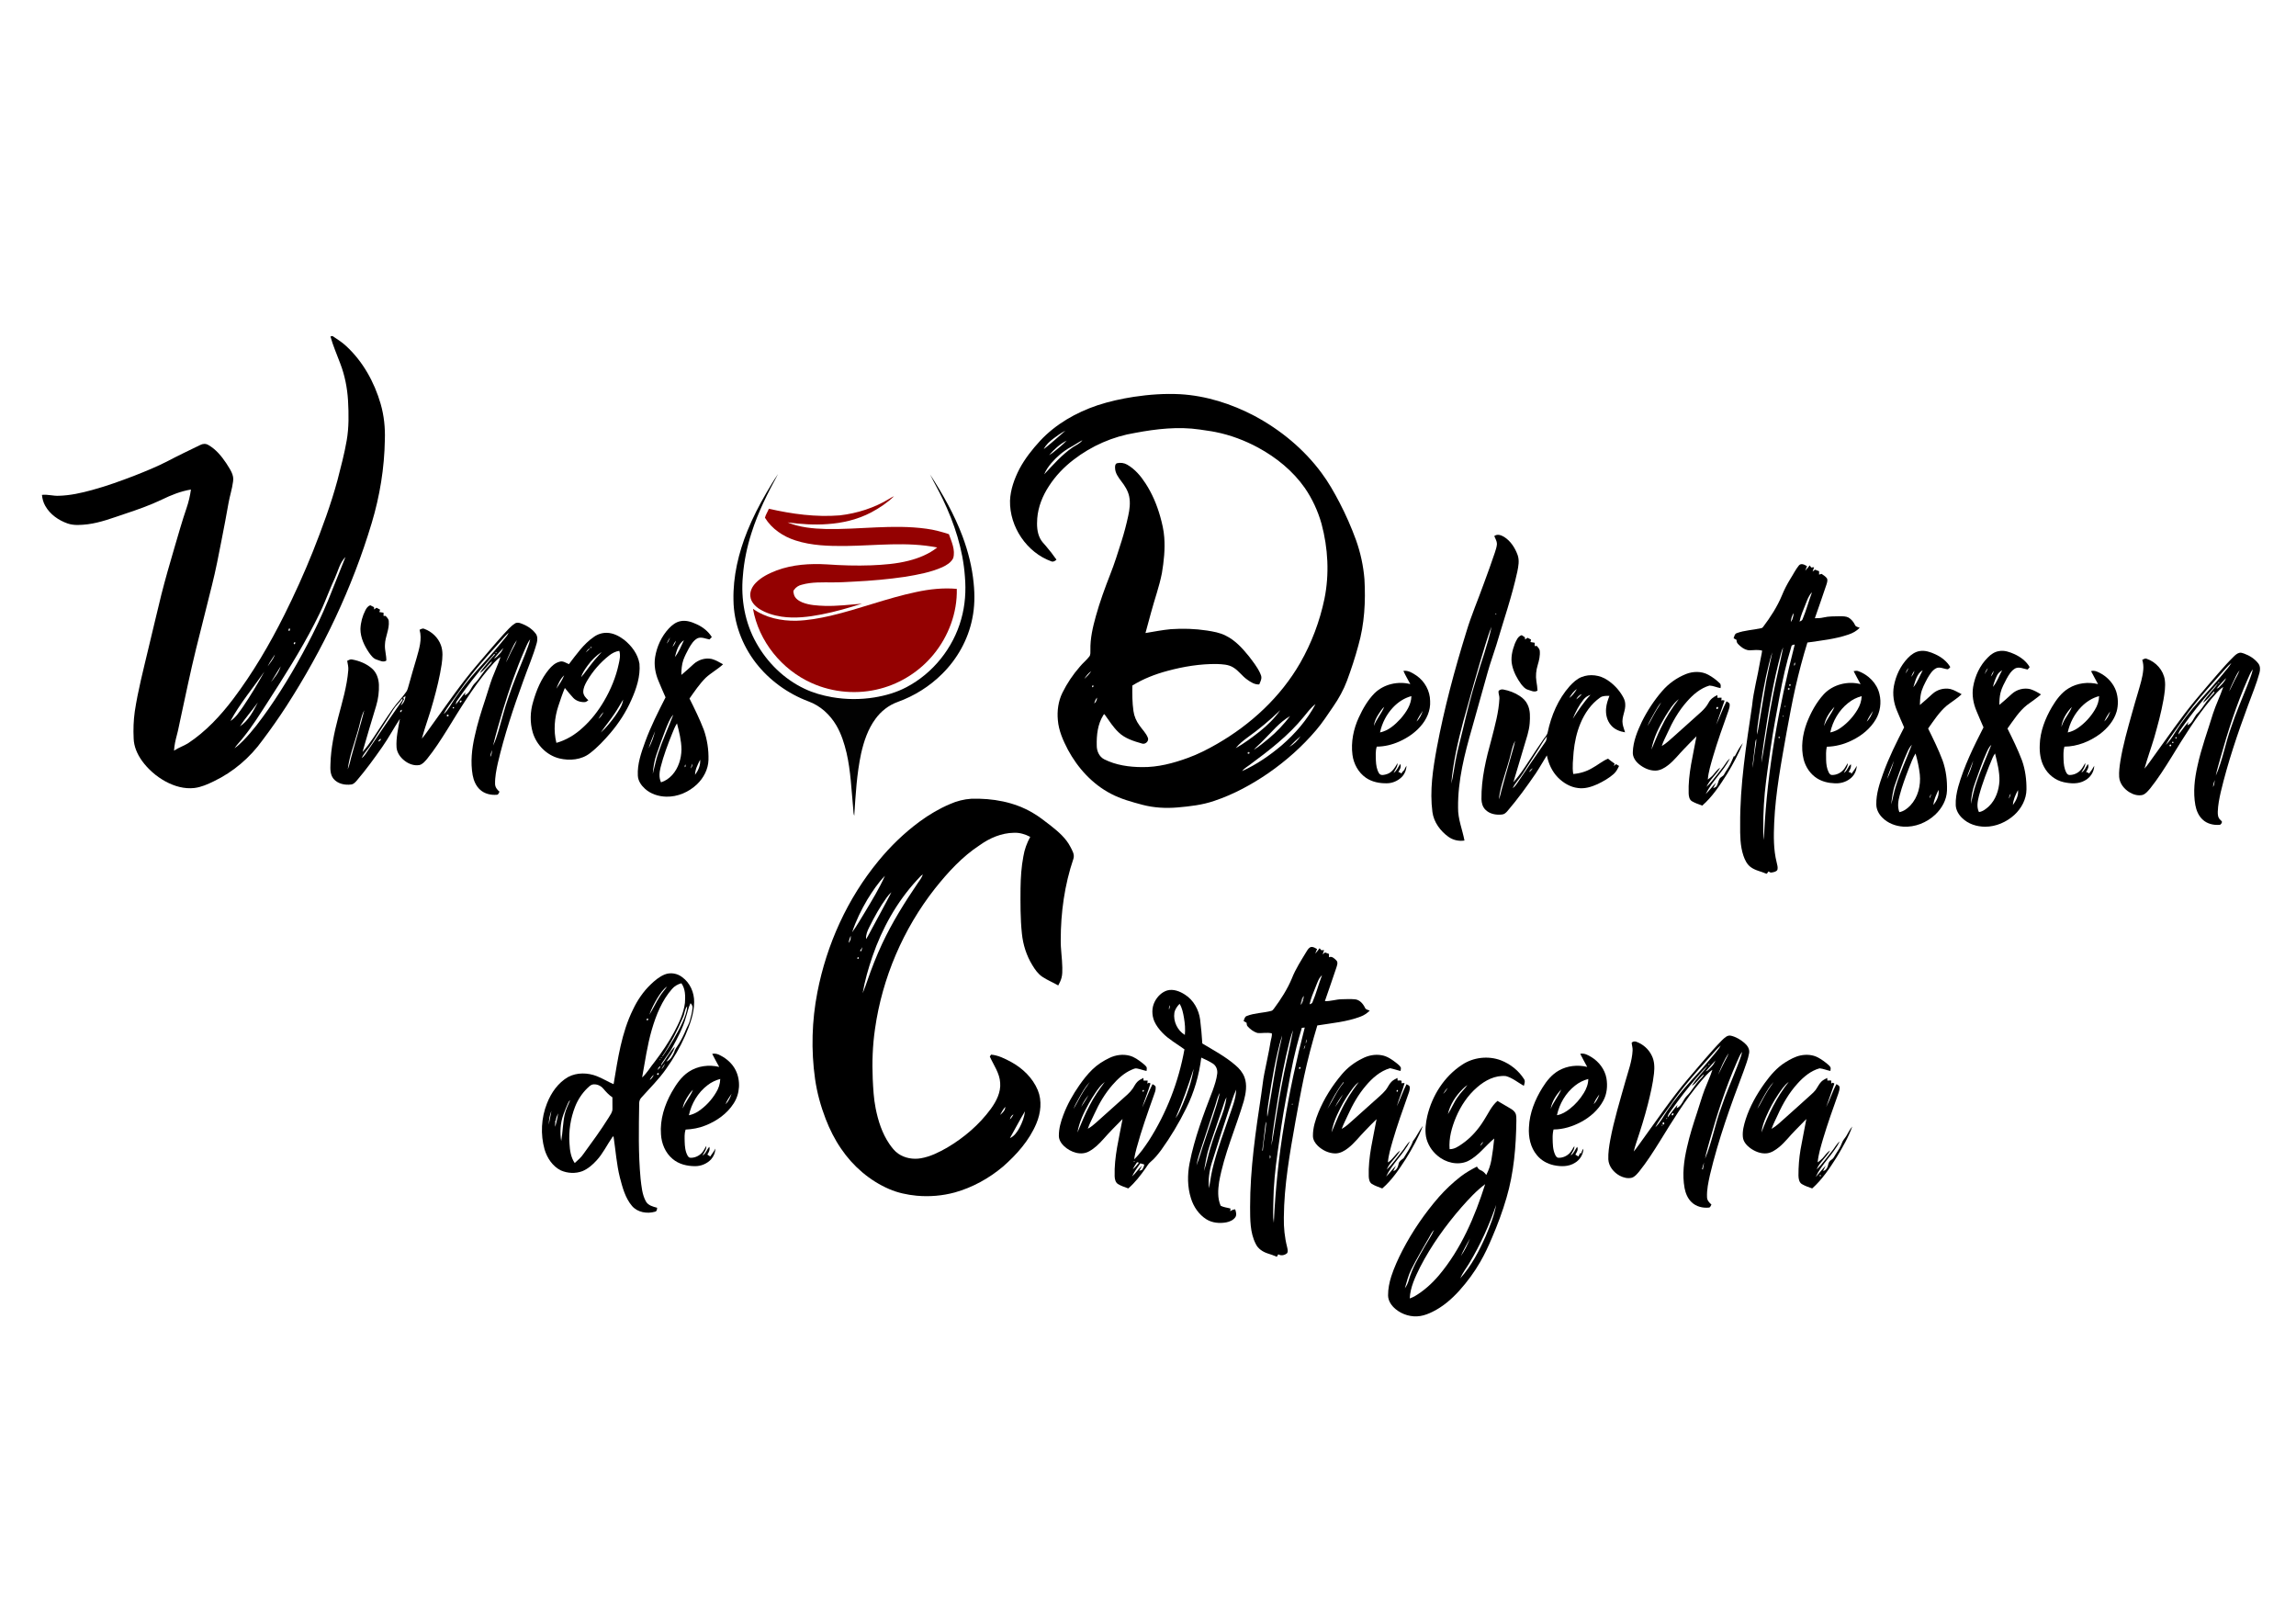 <?xml version="1.0" encoding="UTF-8" ?>
<!DOCTYPE svg PUBLIC "-//W3C//DTD SVG 1.1//EN" "http://www.w3.org/Graphics/SVG/1.1/DTD/svg11.dtd">
<svg width="3508pt" height="2480pt" viewBox="0 0 3508 2480" version="1.1" xmlns="http://www.w3.org/2000/svg">
<g id="#000000ff">
<path fill="#000000" opacity="1.00" d=" M 504.88 514.01 C 505.65 513.83 507.20 513.47 507.98 513.29 C 515.03 518.07 522.37 522.54 528.61 528.41 C 554.38 552.04 571.93 583.69 581.60 617.08 C 586.73 634.88 588.67 653.48 588.00 671.97 C 587.31 714.97 580.31 757.77 567.95 798.94 C 538.26 898.07 493.31 992.38 437.25 1079.27 C 425.89 1096.76 413.90 1113.83 401.35 1130.49 C 382.17 1157.32 356.35 1179.37 326.58 1193.63 C 317.20 1198.17 307.49 1202.52 297.05 1203.81 C 281.79 1205.61 266.39 1201.13 253.03 1193.92 C 238.83 1186.16 226.29 1175.28 216.82 1162.14 C 209.76 1152.18 204.54 1140.45 204.21 1128.09 C 203.53 1114.39 204.02 1100.62 205.91 1087.04 C 210.76 1054.97 218.98 1023.57 226.43 992.05 C 233.13 964.25 239.64 936.40 246.47 908.63 C 252.55 884.62 259.43 860.83 266.40 837.07 C 272.44 816.63 278.19 796.08 285.12 775.92 C 288.24 766.81 290.40 757.39 291.73 747.87 C 276.17 750.40 261.41 756.37 247.30 763.22 C 229.12 771.92 210.07 778.62 190.95 784.95 C 172.25 791.15 153.67 798.43 134.00 800.93 C 123.82 802.06 113.17 803.12 103.29 799.72 C 89.40 794.86 76.43 785.84 69.15 772.81 C 66.18 767.70 64.66 761.89 64.08 756.05 C 72.78 754.96 81.30 757.87 89.99 757.39 C 107.27 756.93 124.25 753.12 140.86 748.55 C 163.03 742.51 184.66 734.67 206.09 726.42 C 223.10 719.68 240.11 712.80 256.37 704.37 C 272.67 695.75 289.36 687.89 305.94 679.81 C 309.79 677.73 314.50 677.45 318.31 679.81 C 329.95 686.40 338.62 697.07 345.93 708.06 C 351.07 716.48 358.15 725.44 356.04 735.97 C 354.64 747.15 350.97 757.88 349.06 768.98 C 345.96 787.51 342.17 805.92 338.67 824.39 C 334.15 847.68 329.67 870.99 323.87 894.01 C 315.88 926.56 307.51 959.01 299.47 991.55 C 290.88 1026.54 283.63 1061.84 276.00 1097.04 C 274.02 1105.66 272.59 1114.41 270.25 1122.94 C 268.17 1130.75 266.30 1138.67 265.91 1146.78 C 272.62 1142.15 280.53 1139.74 287.42 1135.43 C 314.39 1117.62 336.69 1093.67 356.12 1068.05 C 386.41 1027.90 411.95 984.36 434.43 939.43 C 450.17 907.82 464.79 875.65 477.91 842.87 C 492.18 806.87 505.67 770.47 515.77 733.05 C 520.82 713.20 526.18 693.39 529.66 673.18 C 533.22 652.98 532.85 632.36 531.75 611.96 C 530.58 592.56 526.81 573.27 519.78 555.12 C 514.69 541.46 508.78 528.08 504.88 514.01 M 511.51 883.47 C 505.91 895.46 501.14 907.81 496.02 920.00 C 491.37 931.37 485.85 942.36 480.26 953.29 C 458.86 994.80 433.73 1034.23 408.47 1073.46 C 397.01 1091.13 385.89 1109.10 372.63 1125.51 C 368.09 1131.56 362.62 1136.85 358.30 1143.07 C 363.20 1139.82 367.38 1135.65 371.54 1131.54 C 386.05 1116.77 398.33 1100.04 410.24 1083.17 C 435.46 1046.99 457.55 1008.70 477.45 969.38 C 489.07 946.34 499.39 922.67 508.76 898.64 C 515.14 882.73 521.61 866.86 527.86 850.90 C 519.03 859.77 516.56 872.45 511.51 883.47 M 441.58 960.36 C 440.67 961.13 440.02 963.58 441.65 963.90 C 443.50 963.68 443.88 958.99 441.58 960.36 M 449.45 981.39 C 449.26 981.85 448.86 982.76 448.67 983.22 C 450.13 986.80 453.07 979.46 449.45 981.39 M 408.96 1018.02 C 413.04 1012.24 417.83 1006.72 420.07 999.89 C 416.32 1005.90 411.90 1011.55 408.96 1018.02 M 413.99 1042.07 C 419.87 1034.70 426.13 1027.16 428.83 1017.94 C 423.85 1025.96 418.89 1034.00 413.99 1042.07 M 403.86 1026.16 C 386.47 1051.14 366.71 1074.61 352.11 1101.43 C 360.31 1096.20 365.52 1087.72 371.09 1080.00 C 382.84 1062.58 393.78 1044.59 403.86 1026.16 M 366.60 1109.59 C 379.66 1101.01 386.85 1086.48 393.97 1073.10 C 385.10 1085.45 374.82 1096.78 366.60 1109.59 Z" />
<path fill="#000000" opacity="1.00" d=" M 1732.37 606.22 C 1755.73 602.70 1779.42 600.99 1803.04 602.22 C 1842.78 604.53 1881.51 616.86 1916.62 635.32 C 1956.53 656.67 1992.36 686.18 2019.28 722.69 C 2029.76 736.74 2038.38 752.06 2046.52 767.55 C 2056.20 786.15 2064.65 805.39 2071.84 825.09 C 2078.69 844.38 2083.10 864.56 2084.71 884.97 C 2086.64 918.83 2084.77 953.30 2075.40 986.03 C 2070.50 1004.31 2064.57 1022.29 2058.00 1040.03 C 2052.81 1053.91 2045.57 1066.97 2037.16 1079.15 C 2028.63 1091.53 2020.51 1104.24 2010.69 1115.66 C 1989.51 1140.56 1964.86 1162.43 1938.01 1181.03 C 1912.42 1198.59 1884.83 1213.60 1855.34 1223.47 C 1837.22 1229.73 1818.07 1231.89 1799.07 1233.54 C 1781.19 1235.05 1763.03 1234.07 1745.62 1229.52 C 1729.14 1225.12 1712.47 1220.63 1697.32 1212.60 C 1668.99 1197.87 1646.63 1173.23 1631.61 1145.31 C 1624.24 1131.17 1617.55 1116.19 1616.26 1100.09 C 1614.93 1085.89 1616.92 1071.15 1623.26 1058.28 C 1630.28 1043.98 1639.26 1030.68 1649.72 1018.67 C 1654.21 1013.12 1659.90 1008.67 1664.28 1003.03 C 1666.56 1000.17 1665.89 996.31 1666.01 992.93 C 1665.62 975.30 1669.67 957.97 1674.39 941.11 C 1680.40 919.37 1688.22 898.19 1696.41 877.20 C 1702.99 860.57 1708.24 843.47 1713.67 826.44 C 1717.63 813.81 1721.02 801.00 1723.79 788.06 C 1725.93 778.42 1727.23 768.35 1725.29 758.56 C 1723.51 749.73 1718.51 742.00 1713.06 735.00 C 1708.61 729.09 1703.81 722.66 1703.69 714.93 C 1703.55 712.33 1703.72 708.71 1706.61 707.67 C 1711.81 706.43 1717.55 707.14 1722.20 709.86 C 1734.01 716.60 1742.99 727.26 1750.28 738.56 C 1760.40 754.06 1767.63 771.32 1772.66 789.11 C 1775.57 799.52 1778.09 810.11 1778.84 820.93 C 1780.21 839.17 1778.28 857.49 1775.26 875.47 C 1771.29 896.02 1763.99 915.72 1758.62 935.92 C 1755.67 946.27 1752.87 956.67 1750.14 967.09 C 1763.03 964.95 1775.87 962.41 1788.89 961.19 C 1807.31 959.91 1825.89 960.49 1844.16 963.27 C 1853.98 964.86 1864.01 966.51 1872.93 971.18 C 1887.14 978.16 1898.02 990.07 1907.85 1002.18 C 1914.11 1010.39 1920.68 1018.54 1925.10 1027.95 C 1926.22 1030.46 1927.49 1033.11 1927.22 1035.96 C 1926.87 1039.37 1925.24 1042.44 1923.98 1045.59 C 1917.06 1046.03 1911.03 1042.20 1905.69 1038.31 C 1897.86 1032.96 1892.59 1024.64 1884.42 1019.74 C 1876.87 1014.95 1867.59 1014.77 1858.95 1014.40 C 1833.64 1014.13 1808.43 1018.26 1784.04 1024.83 C 1765.16 1029.86 1746.72 1036.96 1730.08 1047.31 C 1729.91 1060.28 1729.91 1073.33 1731.77 1086.20 C 1732.84 1094.13 1736.12 1101.66 1740.84 1108.10 C 1745.13 1114.44 1751.01 1119.82 1753.81 1127.09 C 1755.87 1132.07 1750.02 1137.59 1745.10 1135.98 C 1732.33 1132.32 1718.90 1128.31 1709.12 1118.82 C 1700.77 1110.96 1694.70 1101.13 1688.05 1091.89 C 1687.43 1090.20 1686.04 1091.74 1685.70 1092.60 C 1677.06 1106.32 1675.30 1123.13 1675.69 1139.00 C 1675.64 1147.31 1679.40 1156.00 1687.05 1159.95 C 1704.91 1168.97 1725.24 1171.83 1745.07 1171.91 C 1769.00 1172.21 1792.48 1166.05 1814.81 1157.88 C 1830.36 1152.29 1845.12 1144.74 1859.42 1136.51 C 1911.20 1106.73 1956.71 1064.68 1986.59 1012.64 C 2003.95 982.34 2016.36 949.25 2023.54 915.09 C 2031.29 877.10 2029.12 837.38 2019.09 800.03 C 2013.60 780.66 2005.05 762.13 1993.66 745.52 C 1975.43 719.49 1950.15 698.96 1922.36 683.88 C 1901.89 672.81 1879.86 664.52 1857.02 659.99 C 1849.09 658.34 1841.03 657.57 1833.07 656.20 C 1800.23 651.36 1766.85 655.21 1734.45 661.30 C 1700.31 666.83 1667.70 681.16 1640.34 702.28 C 1625.65 713.49 1612.69 727.05 1602.66 742.60 C 1592.95 757.38 1586.11 774.32 1584.77 792.06 C 1584.04 802.40 1584.33 813.34 1589.23 822.74 C 1591.36 827.03 1594.79 830.43 1597.91 834.01 C 1603.68 840.71 1609.08 847.73 1614.15 854.98 C 1612.07 856.93 1609.29 858.85 1606.33 857.59 C 1568.70 844.02 1542.39 804.82 1543.17 764.96 C 1543.85 747.91 1549.82 731.50 1557.53 716.44 C 1565.95 700.61 1577.18 686.47 1589.28 673.31 C 1613.04 647.88 1644.14 630.13 1676.95 619.12 C 1694.99 613.18 1713.62 609.14 1732.37 606.22 M 1609.76 669.79 C 1603.85 674.27 1598.07 679.35 1594.77 686.13 C 1606.12 677.16 1616.88 667.48 1627.78 657.98 C 1621.38 661.28 1615.51 665.49 1609.76 669.79 M 1602.96 695.24 C 1605.33 693.98 1607.56 692.44 1609.65 690.73 C 1616.61 685.12 1623.61 679.50 1629.79 673.01 C 1619.44 678.41 1610.59 686.49 1602.96 695.24 M 1635.35 683.34 C 1624.26 689.46 1614.63 697.94 1606.33 707.46 C 1601.98 712.67 1597.93 718.28 1595.40 724.63 C 1609.15 710.01 1622.46 694.61 1639.17 683.22 C 1644.19 679.87 1650.17 677.57 1653.77 672.47 C 1647.49 675.85 1641.64 679.97 1635.35 683.34 M 1656.73 1037.06 C 1660.65 1033.54 1664.42 1029.74 1667.30 1025.30 C 1662.91 1028.29 1659.57 1032.63 1656.73 1037.06 M 1668.97 1047.36 C 1668.85 1047.78 1668.60 1048.62 1668.48 1049.04 C 1670.14 1052.23 1672.14 1045.53 1668.97 1047.36 M 1671.88 1074.76 C 1674.66 1072.56 1676.17 1069.21 1676.09 1065.69 C 1674.00 1068.34 1672.58 1071.45 1671.88 1074.76 M 1991.97 1095.00 C 1968.70 1123.80 1939.09 1146.49 1909.51 1168.37 C 1905.47 1171.47 1900.81 1173.91 1897.69 1178.05 C 1919.80 1168.04 1940.00 1154.14 1958.48 1138.48 C 1978.99 1120.69 1997.11 1099.76 2009.94 1075.74 C 2002.72 1080.90 1997.63 1088.30 1991.97 1095.00 M 1905.88 1126.78 C 1899.41 1131.58 1892.97 1136.62 1888.00 1143.02 C 1900.88 1135.64 1912.86 1126.79 1924.53 1117.63 C 1936.38 1108.15 1947.40 1097.43 1956.08 1084.92 C 1940.40 1100.08 1923.62 1114.10 1905.88 1126.78 M 1930.13 1131.10 C 1925.51 1136.12 1920.10 1140.36 1915.57 1145.45 C 1923.80 1140.62 1930.95 1134.20 1938.42 1128.29 C 1950.60 1118.19 1961.48 1106.56 1971.09 1094.01 C 1954.87 1103.22 1943.27 1118.24 1930.13 1131.10 M 1969.91 1141.02 C 1976.90 1137.15 1982.73 1131.30 1987.06 1124.62 C 1981.06 1129.78 1975.36 1135.29 1969.91 1141.02 M 1907.37 1149.02 C 1905.55 1149.31 1906.04 1152.14 1907.89 1151.53 C 1909.85 1151.33 1909.32 1148.19 1907.37 1149.02 Z" />
<path fill="#000000" opacity="1.00" d=" M 2283.07 818.97 C 2287.54 815.30 2293.61 817.50 2298.00 820.16 C 2308.14 826.49 2314.86 837.10 2318.84 848.16 C 2321.66 856.35 2319.91 865.15 2318.27 873.39 C 2310.00 911.27 2297.24 947.94 2286.33 985.09 C 2282.02 999.11 2276.89 1012.87 2272.98 1027.01 C 2265.01 1055.33 2257.12 1083.66 2249.17 1111.98 C 2237.73 1151.68 2227.26 1192.35 2227.75 1233.98 C 2227.44 1251.23 2234.40 1267.36 2237.53 1284.08 C 2228.94 1285.45 2219.89 1283.41 2212.85 1278.28 C 2200.53 1269.32 2190.64 1255.96 2188.57 1240.59 C 2184.24 1207.77 2189.36 1174.71 2195.28 1142.43 C 2206.53 1082.43 2222.36 1023.38 2240.45 965.10 C 2247.96 939.95 2258.45 915.84 2267.25 891.14 C 2272.99 875.50 2278.76 859.87 2284.00 844.06 C 2285.32 839.78 2286.90 835.48 2287.14 830.96 C 2287.13 826.62 2284.61 822.88 2283.07 818.97 M 2285.07 937.17 C 2283.52 940.19 2288.38 937.27 2285.07 937.17 M 2269.08 985.98 C 2257.19 1024.58 2246.44 1063.52 2235.59 1102.43 C 2227.40 1133.54 2220.07 1165.06 2217.38 1197.19 C 2220.19 1186.12 2221.51 1174.73 2223.68 1163.52 C 2226.59 1146.79 2231.37 1130.47 2235.18 1113.93 C 2241.32 1087.80 2247.90 1061.76 2255.80 1036.10 C 2263.52 1009.90 2273.36 984.26 2278.93 957.47 C 2274.82 966.66 2272.23 976.44 2269.08 985.98 Z" />
<path fill="#000000" opacity="1.00" d=" M 2748.60 863.70 C 2752.16 859.83 2757.27 862.83 2760.90 864.95 C 2759.91 867.24 2758.99 869.55 2758.17 871.90 C 2760.59 869.29 2762.81 866.50 2765.03 863.71 C 2765.74 864.79 2766.47 865.87 2767.24 866.97 C 2768.69 866.82 2770.17 866.69 2771.69 866.57 C 2770.90 868.77 2770.13 870.98 2769.39 873.20 C 2770.62 872.22 2771.82 871.23 2773.10 870.26 C 2775.17 871.02 2777.28 871.80 2779.39 872.62 C 2779.30 874.33 2779.29 876.06 2779.29 877.79 C 2780.58 877.43 2781.87 877.07 2783.22 876.73 C 2786.06 878.82 2789.34 880.59 2791.35 883.61 C 2792.80 886.53 2791.52 889.88 2790.68 892.81 C 2784.90 910.10 2778.85 927.28 2772.87 944.49 C 2777.32 944.50 2781.80 944.34 2786.17 943.28 C 2794.29 941.36 2802.71 941.65 2811.01 941.43 C 2815.49 941.50 2820.30 941.35 2824.41 943.48 C 2828.73 946.14 2832.10 950.20 2834.22 954.80 C 2835.37 957.71 2838.89 957.91 2841.43 959.02 C 2836.72 963.96 2830.59 967.33 2824.15 969.43 C 2803.93 976.38 2782.53 978.51 2761.49 981.59 C 2754.48 1004.09 2748.53 1026.92 2743.25 1049.89 C 2738.13 1072.61 2733.97 1095.54 2729.73 1118.43 C 2721.64 1164.34 2712.82 1210.33 2710.73 1257.00 C 2709.87 1277.24 2709.54 1297.85 2714.56 1317.63 C 2715.38 1321.24 2716.66 1325.05 2715.68 1328.76 C 2714.02 1331.83 2710.12 1332.33 2707.04 1332.89 C 2705.08 1333.55 2703.58 1332.13 2702.05 1331.24 C 2701.02 1332.41 2700.42 1334.16 2699.02 1334.88 C 2690.92 1331.24 2681.70 1329.93 2674.54 1324.42 C 2669.02 1320.19 2665.94 1313.67 2663.74 1307.26 C 2658.64 1292.09 2658.63 1275.87 2658.75 1260.05 C 2658.32 1198.87 2668.08 1138.29 2676.99 1077.95 C 2679.19 1055.30 2685.52 1033.34 2689.15 1010.92 C 2690.02 1005.24 2691.68 999.72 2692.30 994.00 C 2686.32 992.30 2680.12 993.18 2674.04 993.43 C 2668.81 993.72 2663.92 991.20 2660.01 987.96 C 2656.87 985.21 2652.68 982.41 2653.35 977.66 C 2651.78 976.79 2650.27 975.88 2648.74 975.04 C 2649.83 972.33 2650.16 968.53 2653.31 967.35 C 2665.37 962.75 2678.48 962.54 2690.96 959.64 C 2692.12 959.48 2693.05 958.72 2693.76 957.78 C 2705.09 942.82 2715.38 926.92 2722.60 909.54 C 2726.12 900.78 2730.50 892.41 2735.43 884.37 C 2739.85 877.51 2743.39 870.00 2748.60 863.70 M 2758.53 923.40 C 2755.20 932.03 2751.24 940.50 2749.49 949.64 C 2751.10 948.68 2753.41 948.15 2754.05 946.09 C 2759.70 932.64 2763.39 918.47 2768.53 904.83 C 2763.31 909.83 2761.19 916.90 2758.53 923.40 M 2736.08 950.36 C 2736.90 949.10 2737.66 947.81 2738.38 946.48 C 2738.39 946.47 2738.40 946.43 2738.41 946.41 C 2739.56 943.28 2740.16 939.97 2740.67 936.68 C 2737.55 940.54 2736.63 945.56 2736.08 950.36 M 2736.92 987.99 C 2729.28 1012.91 2723.54 1038.38 2718.91 1064.03 C 2714.14 1090.26 2709.04 1116.44 2705.33 1142.85 C 2702.12 1165.56 2698.65 1188.24 2696.39 1211.07 C 2694.24 1235.06 2693.36 1259.22 2694.47 1283.29 C 2694.99 1279.88 2695.28 1276.44 2695.43 1273.01 C 2700.22 1175.51 2717.93 1079.07 2742.12 984.64 C 2739.98 985.15 2737.12 985.20 2736.92 987.99 M 2724.44 988.97 C 2723.17 991.67 2722.11 994.46 2721.32 997.34 C 2709.20 1041.86 2701.84 1087.48 2694.99 1133.06 C 2693.65 1143.76 2691.63 1154.41 2691.37 1165.22 C 2697.38 1130.54 2702.09 1095.62 2709.14 1061.12 C 2713.91 1037.00 2719.74 1013.10 2724.44 988.97 M 2702.65 1014.53 C 2696.01 1040.98 2691.56 1067.92 2687.40 1094.86 C 2686.13 1103.99 2684.45 1113.10 2684.40 1122.35 C 2686.21 1116.66 2686.75 1110.69 2687.84 1104.85 C 2690.70 1088.24 2693.44 1071.61 2696.14 1054.98 C 2699.13 1035.34 2703.85 1016.01 2707.87 996.58 C 2705.67 1002.42 2704.23 1008.50 2702.65 1014.53 M 2742.42 1012.29 C 2741.18 1013.31 2740.54 1015.33 2741.21 1016.83 C 2742.60 1016.62 2743.77 1012.98 2742.42 1012.29 M 2734.19 1045.40 C 2732.89 1046.19 2733.92 1048.98 2735.39 1047.63 C 2736.59 1046.80 2735.61 1044.08 2734.19 1045.40 M 2732.37 1051.16 C 2730.96 1051.96 2731.87 1055.09 2733.55 1053.70 C 2734.90 1052.87 2734.01 1049.77 2732.37 1051.16 M 2727.07 1078.45 C 2725.48 1081.44 2730.38 1078.59 2727.07 1078.45 M 2724.06 1093.48 C 2722.51 1096.49 2727.37 1093.58 2724.06 1093.48 M 2718.40 1125.18 C 2717.03 1125.32 2717.01 1127.66 2718.36 1127.89 C 2719.68 1127.76 2719.70 1125.34 2718.40 1125.18 M 2681.25 1139.88 C 2680.09 1150.98 2678.33 1162.02 2677.44 1173.15 C 2679.42 1165.24 2679.52 1157.00 2680.99 1148.98 C 2681.73 1142.21 2683.65 1135.52 2683.41 1128.67 C 2681.66 1132.13 2681.84 1136.13 2681.25 1139.88 Z" />
<path fill="#000000" opacity="1.00" d=" M 558.26 932.30 C 559.97 929.12 562.15 925.56 565.96 924.73 C 567.84 925.62 569.62 926.73 571.47 927.70 C 571.50 928.54 571.57 930.21 571.60 931.05 C 572.81 930.16 574.02 929.29 575.23 928.42 C 577.08 929.38 578.94 930.35 580.78 931.37 C 580.47 932.27 579.85 934.07 579.55 934.98 C 581.69 935.32 583.84 935.68 585.99 936.04 C 586.00 937.68 586.01 939.34 586.04 941.00 C 586.79 940.96 588.30 940.88 589.06 940.84 C 591.17 943.16 593.83 945.55 593.97 948.93 C 595.21 961.33 588.41 972.67 588.16 984.94 C 587.61 993.12 590.45 1001.03 590.27 1009.20 C 585.62 1012.31 580.59 1009.28 575.97 1007.84 C 570.45 1006.40 567.01 1001.41 563.84 997.05 C 556.61 986.41 550.74 974.12 550.69 961.01 C 551.03 951.04 553.72 941.17 558.26 932.30 Z" />
<path fill="#000000" opacity="1.00" d=" M 1022.00 959.99 C 1026.88 954.82 1032.85 950.16 1040.02 948.89 C 1048.41 947.23 1056.83 950.15 1064.36 953.64 C 1073.72 957.84 1082.16 964.44 1087.54 973.28 C 1086.34 974.48 1085.15 975.68 1083.97 976.90 C 1078.06 975.85 1071.90 972.64 1065.92 974.97 C 1059.68 978.20 1055.91 984.51 1052.51 990.40 C 1049.43 996.12 1046.39 1001.90 1044.14 1008.00 C 1041.55 1015.39 1041.04 1023.31 1041.03 1031.08 C 1047.39 1025.84 1053.51 1020.32 1059.55 1014.70 C 1066.91 1007.86 1077.63 1004.57 1087.52 1006.72 C 1093.71 1008.36 1099.14 1011.90 1104.78 1014.82 C 1096.59 1022.45 1086.59 1027.76 1078.37 1035.32 C 1068.78 1044.84 1061.23 1056.17 1053.46 1067.17 C 1061.27 1082.72 1068.93 1098.41 1075.23 1114.65 C 1080.47 1129.49 1082.90 1145.31 1082.46 1161.04 C 1082.04 1175.13 1075.04 1188.44 1064.99 1198.10 C 1052.49 1210.03 1035.39 1217.51 1017.98 1217.07 C 1006.16 1216.76 994.05 1212.98 985.26 1204.83 C 979.61 1199.71 974.93 1192.84 974.54 1185.01 C 973.55 1167.17 979.68 1150.03 985.63 1133.51 C 994.17 1109.97 1005.54 1087.62 1016.88 1065.35 C 1013.08 1056.99 1009.57 1048.51 1006.01 1040.06 C 1001.25 1028.74 999.00 1016.15 1000.93 1003.93 C 1003.55 987.69 1010.72 972.05 1022.00 959.99 M 1018.88 983.23 C 1021.03 980.43 1022.59 977.22 1023.87 973.95 C 1021.71 976.74 1019.90 979.83 1018.88 983.23 M 1045.01 978.03 C 1036.27 983.70 1033.73 994.40 1031.14 1003.80 C 1037.24 996.11 1040.88 986.85 1045.01 978.03 M 1027.55 988.21 C 1030.16 985.61 1031.84 982.28 1032.81 978.75 C 1030.45 981.52 1028.89 984.85 1027.55 988.21 M 1028.74 1091.76 C 1023.23 1097.93 1020.53 1105.87 1017.35 1113.35 C 1012.29 1126.14 1007.82 1139.16 1003.18 1152.11 C 999.70 1161.78 998.17 1172.01 997.36 1182.22 C 1000.17 1171.73 1002.11 1161.00 1005.64 1150.71 C 1012.27 1130.65 1021.29 1111.50 1028.74 1091.76 M 1034.35 1105.12 C 1031.26 1109.77 1029.31 1115.02 1027.19 1120.16 C 1020.32 1137.18 1013.79 1154.41 1009.30 1172.24 C 1007.44 1179.72 1006.54 1187.96 1009.96 1195.15 C 1016.57 1193.14 1022.35 1189.06 1027.00 1184.02 C 1036.53 1173.47 1040.98 1159.06 1041.20 1145.02 C 1041.10 1131.44 1037.68 1118.19 1034.35 1105.12 M 991.07 1143.16 C 995.49 1134.91 998.69 1125.98 1000.89 1116.90 C 997.61 1125.65 993.64 1134.16 991.07 1143.16 M 1061.96 1183.71 C 1066.85 1177.07 1070.48 1169.00 1069.73 1160.58 C 1066.13 1167.86 1062.05 1175.37 1061.96 1183.71 M 1055.36 1174.00 C 1057.15 1171.92 1058.07 1169.32 1057.89 1166.57 C 1056.75 1168.93 1055.96 1171.44 1055.36 1174.00 M 1047.36 1168.26 C 1046.28 1168.97 1045.56 1170.63 1046.17 1171.87 C 1047.60 1172.14 1048.89 1168.63 1047.36 1168.26 Z" />
<path fill="#000000" opacity="1.00" d=" M 786.56 952.66 C 789.22 950.68 792.75 951.17 795.68 952.25 C 804.38 955.30 812.65 960.34 818.31 967.74 C 821.54 971.79 821.40 977.41 820.12 982.18 C 814.61 1002.06 806.26 1020.96 799.44 1040.39 C 784.38 1081.58 770.55 1123.31 760.56 1166.05 C 758.31 1176.50 756.13 1187.12 756.41 1197.87 C 756.58 1202.60 759.58 1206.57 763.15 1209.43 C 762.18 1211.27 761.59 1214.17 758.99 1214.18 C 749.95 1214.94 740.24 1212.69 733.46 1206.40 C 727.08 1200.69 723.71 1192.38 722.15 1184.12 C 718.70 1164.42 720.85 1144.21 725.27 1124.84 C 729.38 1105.68 735.33 1086.98 741.49 1068.39 C 745.07 1057.63 748.11 1046.69 752.01 1036.03 C 756.11 1025.18 761.11 1014.67 764.76 1003.65 C 757.30 1008.42 752.17 1015.84 746.24 1022.25 C 722.12 1050.96 702.70 1083.19 683.08 1115.03 C 673.54 1130.30 663.77 1145.49 652.43 1159.49 C 649.15 1163.19 645.82 1167.56 640.76 1168.77 C 632.63 1170.14 624.31 1167.07 617.99 1162.02 C 611.70 1157.17 606.63 1150.08 605.88 1141.99 C 604.93 1127.20 608.43 1112.67 610.99 1098.21 C 601.62 1112.22 593.84 1127.24 584.11 1141.03 C 571.85 1158.62 559.20 1175.97 545.28 1192.30 C 543.00 1194.91 540.48 1197.83 536.87 1198.42 C 527.10 1199.83 515.87 1197.51 509.39 1189.52 C 504.44 1183.20 504.52 1174.70 504.90 1167.08 C 505.55 1143.12 510.55 1119.54 516.61 1096.42 C 522.85 1072.53 530.14 1048.69 532.12 1023.96 C 532.61 1019.08 531.28 1014.30 530.46 1009.55 C 532.79 1008.48 535.20 1006.82 537.91 1007.49 C 549.03 1009.51 559.98 1013.90 568.52 1021.45 C 575.43 1027.56 578.52 1036.92 578.92 1045.93 C 579.31 1056.76 577.91 1067.67 574.80 1078.07 C 567.74 1101.62 560.52 1125.14 553.86 1148.82 C 565.43 1136.03 574.23 1121.09 583.84 1106.85 C 589.18 1098.86 594.41 1090.80 599.95 1082.96 C 606.36 1073.79 614.49 1065.97 620.81 1056.74 C 622.81 1053.85 623.43 1050.32 624.45 1047.03 C 628.29 1033.20 632.27 1019.40 636.40 1005.65 C 640.31 991.63 645.26 976.67 641.05 962.14 C 643.26 961.07 645.73 959.50 648.24 960.68 C 659.66 964.83 669.36 973.94 673.57 985.41 C 677.18 994.90 676.10 1005.29 674.77 1015.11 C 671.90 1034.00 667.28 1052.58 662.16 1070.96 C 657.06 1090.32 649.78 1109.00 644.54 1128.30 C 649.78 1122.48 653.88 1115.77 658.60 1109.55 C 681.83 1077.59 703.93 1044.70 729.75 1014.72 C 742.87 999.51 755.72 984.07 769.21 969.18 C 774.76 963.46 779.77 957.00 786.56 952.66 M 767.59 976.55 C 753.57 991.96 739.64 1007.46 726.33 1023.48 C 715.15 1037.05 704.84 1051.30 694.76 1065.69 C 689.00 1073.97 682.25 1081.69 678.00 1090.90 C 684.85 1084.51 689.10 1076.04 694.21 1068.32 C 704.47 1053.14 715.73 1038.63 727.95 1024.97 C 740.70 1011.07 753.42 997.12 765.35 982.51 C 769.34 977.23 774.37 972.64 777.30 966.64 C 773.63 969.49 770.74 973.17 767.59 976.55 M 801.38 993.34 C 788.61 1022.74 778.03 1053.05 768.72 1083.71 C 763.34 1102.09 757.76 1120.45 753.35 1139.09 C 757.04 1131.64 759.48 1123.66 761.89 1115.73 C 766.74 1099.27 770.75 1082.56 776.48 1066.37 C 783.98 1043.61 793.53 1021.63 802.37 999.38 C 804.98 991.79 808.52 984.45 810.05 976.54 C 806.07 981.51 804.09 987.65 801.38 993.34 M 780.94 993.79 C 778.35 999.86 775.13 1005.68 773.07 1011.97 C 775.21 1008.10 777.06 1004.09 778.96 1000.10 C 782.27 992.59 786.91 985.71 789.73 977.99 C 786.01 982.77 783.51 988.34 780.94 993.79 M 754.79 1006.32 C 758.42 1004.65 760.82 1001.35 763.59 998.61 C 766.08 996.18 767.69 993.05 769.11 989.92 C 764.25 995.29 758.89 1000.32 754.79 1006.32 M 756.82 997.36 C 757.40 998.75 759.87 997.52 758.69 996.27 L 757.91 996.09 C 757.64 996.41 757.09 997.05 756.82 997.36 M 755.17 998.78 C 752.74 1002.40 749.49 1005.36 746.69 1008.68 C 729.21 1028.19 713.28 1049.03 698.30 1070.50 C 697.07 1072.20 696.66 1074.27 696.27 1076.31 C 701.48 1070.36 705.66 1063.56 711.08 1057.76 C 710.83 1058.91 710.32 1061.20 710.07 1062.35 C 717.67 1059.14 719.54 1050.32 724.71 1044.68 C 732.82 1036.94 737.68 1026.54 745.61 1018.64 C 747.74 1015.96 751.19 1013.92 751.54 1010.23 C 745.05 1015.83 740.75 1023.79 733.17 1028.17 C 735.45 1024.23 738.28 1020.65 741.22 1017.19 C 746.23 1011.47 750.66 1005.21 756.16 999.94 C 755.83 999.53 755.50 999.14 755.17 998.78 M 615.08 1066.77 C 615.73 1066.92 617.04 1067.23 617.70 1067.38 C 615.85 1070.84 613.78 1074.20 612.34 1077.87 C 616.75 1074.23 619.25 1068.90 619.47 1063.21 C 617.99 1064.38 616.51 1065.54 615.08 1066.77 M 614.11 1067.57 C 610.37 1073.48 604.73 1077.94 601.06 1083.94 C 590.52 1101.30 579.00 1118.04 568.36 1135.34 C 563.50 1143.22 556.53 1149.70 552.60 1158.16 C 557.63 1154.63 560.31 1148.91 563.78 1144.03 C 580.76 1118.91 597.84 1093.85 615.32 1069.08 C 614.90 1068.57 614.50 1068.07 614.11 1067.57 M 704.47 1070.10 C 703.23 1070.27 701.97 1071.78 702.58 1073.03 C 704.05 1074.11 706.49 1070.66 704.47 1070.10 M 691.85 1080.44 C 691.38 1082.08 691.96 1082.61 693.57 1082.03 C 694.02 1080.38 693.44 1079.85 691.85 1080.44 M 613.40 1084.26 C 612.23 1084.97 611.01 1086.55 611.41 1087.99 C 612.96 1088.51 615.02 1084.87 613.40 1084.26 M 556.58 1085.03 C 551.29 1094.89 550.03 1106.18 546.75 1116.75 C 541.25 1136.19 533.77 1155.22 531.29 1175.39 C 534.46 1167.87 535.51 1159.70 537.97 1151.95 C 543.96 1129.58 551.03 1107.51 556.58 1085.03 M 687.26 1088.22 C 687.86 1088.74 687.86 1088.74 687.26 1088.22 M 682.55 1092.71 C 682.19 1094.80 685.21 1094.96 685.58 1093.05 C 685.18 1091.39 683.40 1091.45 682.55 1092.71 M 578.77 1131.03 C 578.20 1131.42 577.85 1133.31 579.10 1132.65 C 580.24 1131.71 582.20 1130.54 582.00 1128.91 C 580.60 1128.62 579.53 1130.06 578.77 1131.03 M 751.60 1145.89 C 750.47 1149.30 749.44 1152.78 749.11 1156.38 C 751.29 1153.32 751.46 1149.50 751.60 1145.89 Z" />
<path fill="#000000" opacity="1.00" d=" M 907.13 973.16 C 912.86 968.96 919.93 966.62 927.06 966.75 C 936.83 966.90 945.89 971.62 953.53 977.38 C 964.99 986.51 974.61 999.22 977.02 1013.95 C 978.66 1033.26 972.33 1052.17 964.50 1069.55 C 956.52 1087.71 945.60 1104.49 932.80 1119.63 C 923.26 1130.77 913.18 1141.60 901.52 1150.57 C 888.49 1160.90 870.34 1162.45 854.61 1158.64 C 835.26 1153.87 819.68 1137.99 813.99 1119.06 C 809.52 1103.78 809.95 1087.15 814.59 1071.96 C 819.61 1054.30 826.85 1036.89 838.67 1022.65 C 842.97 1017.44 848.31 1012.55 855.04 1010.90 C 860.14 1009.21 864.74 1012.81 869.25 1014.62 C 880.66 999.81 891.51 983.92 907.13 973.16 M 902.15 988.13 C 901.54 989.74 902.07 990.27 903.73 989.71 C 904.32 988.07 903.80 987.54 902.15 988.13 M 894.86 996.78 C 897.17 994.83 899.48 992.85 901.42 990.52 C 898.32 991.41 896.72 994.42 894.86 996.78 M 930.53 1001.54 C 916.89 1012.28 905.37 1025.70 896.65 1040.70 C 893.81 1045.71 891.14 1051.17 891.14 1057.06 C 891.26 1062.38 895.27 1066.38 898.92 1069.78 C 897.09 1070.96 895.36 1072.76 893.01 1072.61 C 886.77 1072.83 880.26 1070.73 875.89 1066.15 C 871.32 1061.34 867.27 1056.07 863.02 1051.00 C 859.30 1059.87 856.25 1069.01 853.22 1078.15 C 847.14 1096.28 845.43 1116.21 850.11 1134.87 C 865.28 1130.64 879.00 1122.19 890.49 1111.52 C 903.39 1099.87 914.13 1085.96 922.89 1070.99 C 933.16 1053.43 941.10 1034.39 945.31 1014.45 C 946.82 1007.86 948.27 1000.94 946.22 994.30 C 940.39 995.10 935.10 997.94 930.53 1001.54 M 897.79 1016.82 C 893.84 1022.36 889.74 1028.00 887.81 1034.62 C 894.23 1027.34 899.59 1019.21 905.71 1011.69 C 909.86 1006.16 914.97 1001.45 919.22 996.01 C 910.88 1001.56 903.64 1008.71 897.79 1016.82 M 850.04 1052.10 C 854.49 1045.60 859.04 1039.04 862.00 1031.68 C 856.03 1037.07 852.86 1044.76 850.04 1052.10 M 938.70 1090.57 C 932.19 1100.40 924.50 1109.37 917.94 1119.15 C 926.23 1111.69 933.26 1102.87 939.79 1093.85 C 944.89 1086.10 950.97 1078.28 952.07 1068.77 C 947.59 1076.02 943.61 1083.58 938.70 1090.57 M 914.27 1098.20 C 917.75 1095.45 920.23 1091.68 922.15 1087.74 C 919.01 1090.80 916.49 1094.43 914.27 1098.20 M 917.29 1119.37 C 917.82 1119.84 917.82 1119.84 917.29 1119.37 Z" />
<path fill="#000000" opacity="1.00" d=" M 2314.48 983.38 C 2316.85 978.34 2319.07 972.06 2325.00 970.32 C 2326.55 971.39 2328.12 972.48 2329.75 973.52 C 2329.87 974.66 2330.02 975.81 2330.21 976.98 C 2331.41 976.09 2332.62 975.20 2333.87 974.33 C 2335.63 975.22 2337.43 976.12 2339.23 977.03 C 2338.91 978.29 2338.63 979.56 2338.39 980.85 C 2340.51 981.20 2342.70 981.57 2344.86 981.95 C 2344.81 983.64 2344.79 985.34 2344.80 987.05 C 2345.59 986.97 2347.17 986.80 2347.96 986.72 C 2349.77 988.93 2352.15 991.05 2352.56 994.06 C 2353.32 1001.53 2351.55 1008.97 2349.40 1016.07 C 2346.96 1024.09 2346.10 1032.64 2347.44 1040.95 C 2348.22 1045.62 2348.92 1050.31 2349.12 1055.05 C 2344.21 1058.26 2339.03 1054.93 2334.16 1053.58 C 2329.74 1052.26 2326.81 1048.40 2324.01 1045.01 C 2317.77 1036.44 2312.71 1026.82 2310.37 1016.43 C 2307.80 1005.33 2310.50 993.81 2314.48 983.38 Z" />
<path fill="#000000" opacity="1.00" d=" M 2915.10 1005.12 C 2919.98 1000.09 2926.01 995.67 2933.10 994.61 C 2941.24 993.28 2949.32 996.04 2956.63 999.40 C 2965.95 1003.61 2974.56 1010.15 2979.80 1019.06 C 2978.83 1020.42 2977.60 1021.62 2976.15 1022.41 C 2970.15 1022.15 2964.07 1018.07 2958.15 1020.88 C 2952.06 1024.08 2948.45 1030.34 2945.01 1036.03 C 2940.83 1044.06 2936.20 1052.13 2934.67 1061.17 C 2933.69 1066.39 2933.47 1071.72 2933.33 1077.02 C 2939.88 1071.71 2946.04 1065.95 2952.28 1060.28 C 2959.56 1053.53 2970.14 1050.58 2979.87 1052.59 C 2986.09 1054.10 2991.46 1057.76 2997.14 1060.57 C 2990.17 1067.31 2981.70 1072.18 2974.16 1078.22 C 2962.74 1088.01 2954.60 1100.84 2945.92 1112.95 C 2953.86 1129.06 2961.85 1145.20 2968.15 1162.04 C 2973.31 1176.72 2975.24 1192.41 2974.74 1207.93 C 2974.25 1222.03 2966.81 1235.12 2956.69 1244.64 C 2943.70 1256.74 2925.83 1264.02 2907.97 1262.84 C 2896.16 1262.12 2884.31 1257.59 2875.94 1249.06 C 2870.62 1243.76 2866.76 1236.61 2866.76 1228.97 C 2866.47 1212.43 2871.87 1196.53 2877.38 1181.15 C 2886.06 1156.99 2897.61 1134.02 2909.28 1111.20 C 2905.46 1102.76 2901.91 1094.20 2898.32 1085.67 C 2893.37 1073.90 2891.33 1060.75 2893.62 1048.12 C 2896.54 1032.16 2903.80 1016.85 2915.10 1005.12 M 2915.78 1020.60 C 2913.72 1023.09 2912.28 1026.00 2911.28 1029.06 C 2913.18 1026.49 2914.91 1023.71 2915.78 1020.60 M 2920.04 1034.09 C 2922.49 1031.46 2924.29 1028.27 2925.01 1024.73 C 2922.83 1027.54 2921.27 1030.76 2920.04 1034.09 M 2923.35 1049.82 C 2929.78 1042.19 2932.95 1032.57 2937.71 1023.93 C 2928.34 1029.12 2926.47 1040.55 2923.35 1049.82 M 2915.04 1147.05 C 2907.36 1163.45 2901.89 1180.75 2895.67 1197.72 C 2891.92 1207.74 2890.77 1218.44 2889.47 1228.98 C 2892.22 1219.91 2893.52 1210.46 2896.55 1201.47 C 2903.12 1179.62 2913.10 1159.03 2921.14 1137.74 C 2918.54 1140.43 2916.58 1143.65 2915.04 1147.05 M 2926.69 1151.13 C 2922.17 1158.33 2919.50 1166.43 2916.31 1174.25 C 2911.16 1187.61 2906.15 1201.07 2902.52 1214.94 C 2900.15 1223.29 2898.81 1232.39 2902.00 1240.73 C 2908.60 1239.52 2914.11 1235.30 2918.70 1230.60 C 2930.47 1218.08 2934.99 1199.96 2933.24 1183.13 C 2932.04 1172.30 2929.67 1161.59 2926.69 1151.13 M 2893.74 1162.06 C 2889.93 1171.29 2885.83 1180.49 2883.18 1190.14 C 2887.62 1181.16 2891.00 1171.68 2893.74 1162.06 M 2961.78 1206.64 C 2958.52 1214.11 2954.57 1221.57 2954.03 1229.87 C 2958.99 1223.31 2963.30 1215.09 2961.78 1206.64 M 2947.91 1219.50 C 2949.60 1217.66 2950.21 1215.22 2950.62 1212.83 C 2949.22 1214.82 2948.28 1217.09 2947.91 1219.50 Z" />
<path fill="#000000" opacity="1.00" d=" M 3037.32 1004.30 C 3041.87 999.60 3047.55 995.71 3054.15 994.70 C 3062.31 993.08 3070.39 996.04 3077.76 999.29 C 3087.07 1003.55 3095.83 1010.00 3101.01 1019.01 C 3100.31 1020.51 3098.90 1021.55 3097.90 1022.83 C 3091.95 1021.82 3085.77 1018.46 3079.75 1020.77 C 3073.15 1024.06 3069.34 1030.79 3065.84 1036.96 C 3062.26 1043.87 3058.36 1050.76 3056.54 1058.38 C 3055.08 1064.42 3054.74 1070.66 3054.80 1076.86 C 3061.43 1071.52 3067.62 1065.66 3073.96 1059.97 C 3081.49 1053.23 3092.41 1050.36 3102.25 1052.87 C 3107.97 1054.71 3113.28 1057.67 3118.36 1060.89 C 3111.62 1066.75 3104.20 1071.71 3097.02 1076.97 C 3084.69 1086.78 3076.33 1100.39 3067.17 1112.98 C 3075.13 1129.00 3083.07 1145.09 3089.40 1161.85 C 3094.40 1175.99 3096.34 1191.09 3096.19 1206.05 C 3096.06 1220.88 3088.54 1234.90 3077.81 1244.83 C 3065.68 1255.94 3049.53 1262.99 3032.97 1262.98 C 3020.31 1262.91 3007.25 1258.85 2998.07 1249.85 C 2992.60 1244.69 2988.46 1237.73 2988.12 1230.09 C 2987.71 1220.60 2989.42 1211.16 2991.88 1202.04 C 3000.89 1170.26 3015.53 1140.50 3030.55 1111.21 C 3026.82 1102.92 3023.37 1094.52 3019.82 1086.16 C 3014.97 1074.68 3012.65 1061.89 3014.67 1049.50 C 3017.54 1032.67 3025.05 1016.35 3037.32 1004.30 M 3032.16 1029.90 C 3034.15 1027.04 3035.96 1024.02 3037.14 1020.72 C 3034.70 1023.29 3033.36 1026.62 3032.16 1029.90 M 3041.76 1033.51 C 3044.06 1031.11 3045.70 1028.10 3046.08 1024.76 C 3044.28 1027.48 3042.83 1030.43 3041.76 1033.51 M 3051.09 1032.07 C 3048.39 1037.58 3046.34 1043.42 3044.94 1049.39 C 3051.30 1041.91 3054.32 1032.37 3059.01 1023.87 C 3055.84 1026.02 3052.72 1028.51 3051.09 1032.07 M 3035.63 1148.62 C 3028.60 1163.89 3023.45 1179.92 3017.71 1195.69 C 3013.83 1206.07 3011.67 1217.10 3011.29 1228.17 C 3013.61 1217.72 3015.76 1207.20 3019.26 1197.07 C 3025.81 1176.87 3034.77 1157.58 3042.51 1137.84 C 3039.29 1140.76 3037.42 1144.75 3035.63 1148.62 M 3044.50 1157.44 C 3036.42 1176.66 3028.76 1196.14 3023.47 1216.35 C 3021.48 1224.21 3019.81 1232.97 3023.58 1240.60 C 3029.60 1239.76 3034.44 1235.75 3038.80 1231.81 C 3049.16 1221.78 3054.14 1207.26 3054.88 1193.08 C 3055.26 1178.78 3051.47 1164.84 3048.16 1151.06 C 3046.74 1153.07 3045.45 1155.17 3044.50 1157.44 M 3014.82 1162.00 C 3011.61 1170.85 3007.58 1179.42 3004.96 1188.48 C 3009.53 1180.23 3012.60 1171.15 3014.82 1162.00 M 3075.44 1229.89 C 3080.13 1223.29 3084.40 1215.44 3083.20 1207.05 C 3079.45 1214.17 3075.90 1221.73 3075.44 1229.89 M 3069.11 1219.99 C 3070.73 1217.77 3071.79 1215.18 3071.98 1212.43 C 3070.46 1214.70 3069.58 1217.31 3069.11 1219.99 Z" />
<path fill="#000000" opacity="1.00" d=" M 3412.94 1002.96 C 3415.30 1000.67 3417.88 998.33 3421.14 997.41 C 3423.63 996.62 3426.22 997.61 3428.61 998.43 C 3436.99 1001.46 3444.89 1006.42 3450.39 1013.55 C 3453.56 1017.62 3453.48 1023.22 3452.18 1027.99 C 3447.66 1044.72 3440.83 1060.68 3434.95 1076.95 C 3418.78 1120.58 3403.82 1164.77 3393.03 1210.08 C 3390.83 1219.92 3388.81 1229.88 3388.49 1239.99 C 3388.39 1244.15 3388.69 1248.93 3391.90 1252.00 C 3392.81 1253.23 3394.50 1254.09 3394.95 1255.65 C 3394.43 1257.56 3393.34 1260.01 3391.06 1260.10 C 3381.82 1260.84 3371.84 1258.47 3365.09 1251.84 C 3359.02 1246.14 3355.75 1238.13 3354.24 1230.09 C 3350.62 1210.14 3353.02 1189.68 3357.48 1170.08 C 3363.29 1142.90 3373.08 1116.85 3381.13 1090.31 C 3385.62 1076.40 3392.20 1063.28 3396.86 1049.44 C 3389.39 1054.31 3384.16 1061.71 3378.21 1068.21 C 3355.23 1095.62 3336.47 1126.22 3317.79 1156.63 C 3307.61 1173.00 3297.29 1189.36 3285.26 1204.45 C 3281.91 1208.29 3278.60 1212.72 3273.60 1214.42 C 3266.71 1216.11 3259.48 1213.91 3253.57 1210.35 C 3245.33 1205.31 3238.49 1196.84 3237.82 1186.92 C 3237.32 1178.92 3238.43 1170.92 3239.63 1163.03 C 3243.66 1137.88 3250.82 1113.40 3257.62 1088.91 C 3260.47 1078.52 3263.53 1068.20 3266.60 1057.88 C 3269.87 1046.42 3273.64 1034.97 3274.67 1023.03 C 3275.13 1017.97 3274.55 1012.88 3273.10 1008.03 C 3275.18 1007.08 3277.42 1005.32 3279.85 1006.41 C 3294.01 1011.19 3305.56 1023.95 3307.57 1038.94 C 3308.92 1049.03 3307.15 1059.17 3305.51 1069.11 C 3302.05 1088.73 3296.74 1107.97 3291.32 1127.12 C 3286.59 1142.88 3280.92 1158.35 3276.54 1174.22 C 3281.89 1168.23 3286.15 1161.39 3290.96 1154.97 C 3311.61 1126.65 3331.19 1097.52 3353.55 1070.49 C 3364.96 1056.61 3376.86 1043.13 3388.49 1029.44 C 3396.33 1020.33 3404.38 1011.40 3412.94 1002.96 M 3390.97 1031.98 C 3377.58 1046.96 3364.11 1061.88 3351.69 1077.68 C 3340.65 1091.50 3330.80 1106.20 3320.33 1120.44 C 3316.16 1126.04 3312.31 1131.88 3309.08 1138.08 C 3314.36 1132.52 3318.97 1126.37 3322.78 1119.71 C 3333.85 1102.23 3346.60 1085.86 3360.38 1070.44 C 3372.67 1057.05 3384.90 1043.59 3396.45 1029.54 C 3400.71 1023.92 3405.96 1018.97 3409.30 1012.70 C 3402.42 1018.34 3397.11 1025.60 3390.97 1031.98 M 3434.30 1037.31 C 3416.99 1076.61 3403.81 1117.57 3392.29 1158.89 C 3390.02 1167.60 3387.13 1176.15 3385.48 1185.01 C 3396.02 1161.23 3400.03 1135.26 3408.98 1110.92 C 3416.00 1089.65 3424.96 1069.11 3433.20 1048.30 C 3436.30 1039.75 3440.24 1031.42 3442.08 1022.47 C 3438.44 1026.81 3436.70 1032.28 3434.30 1037.31 M 3411.68 1042.54 C 3409.72 1047.07 3407.22 1051.40 3405.99 1056.21 C 3409.94 1048.71 3413.20 1040.85 3417.39 1033.47 C 3417.41 1033.45 3417.44 1033.39 3417.45 1033.37 C 3419.09 1030.30 3420.62 1027.16 3421.79 1023.88 C 3417.39 1029.48 3414.68 1036.14 3411.68 1042.54 M 3386.69 1052.04 C 3387.79 1051.48 3389.23 1051.23 3390.14 1050.23 C 3394.18 1045.78 3399.13 1041.83 3401.05 1035.90 C 3396.17 1041.19 3391.07 1046.33 3386.69 1052.04 M 3389.21 1042.33 C 3388.64 1043.77 3389.08 1044.20 3390.52 1043.60 C 3391.01 1042.13 3390.57 1041.71 3389.21 1042.33 M 3379.67 1053.51 C 3363.30 1071.73 3348.22 1091.08 3334.09 1111.08 C 3331.78 1114.52 3328.49 1117.69 3328.38 1122.12 C 3333.75 1115.88 3338.13 1108.84 3343.81 1102.84 C 3343.21 1104.56 3342.49 1106.24 3342.00 1108.00 C 3349.18 1105.45 3351.45 1097.30 3355.66 1091.70 C 3361.81 1085.98 3366.33 1078.84 3371.20 1072.07 C 3374.83 1066.98 3379.63 1062.89 3383.47 1057.99 C 3383.25 1057.60 3382.83 1056.81 3382.62 1056.41 C 3377.33 1062.45 3372.64 1069.30 3365.72 1073.60 C 3372.18 1062.68 3381.68 1054.01 3389.13 1043.82 C 3385.47 1046.53 3382.73 1050.20 3379.67 1053.51 M 3323.88 1126.40 C 3323.34 1128.02 3323.90 1128.56 3325.56 1128.03 C 3326.01 1126.39 3325.45 1125.84 3323.88 1126.40 M 3318.89 1133.38 C 3318.36 1135.00 3318.92 1135.54 3320.58 1135.00 C 3321.01 1133.35 3320.45 1132.81 3318.89 1133.38 M 3315.63 1137.55 C 3315.35 1137.85 3314.80 1138.44 3314.53 1138.73 C 3315.78 1143.02 3319.64 1136.90 3315.63 1137.55 M 3381.20 1202.28 C 3383.33 1199.19 3383.54 1195.40 3383.63 1191.78 C 3382.47 1195.19 3381.51 1198.68 3381.20 1202.28 Z" />
<path fill="#000000" opacity="1.00" d=" M 2144.23 1024.93 C 2151.62 1023.78 2158.15 1028.16 2164.05 1031.99 C 2176.76 1040.70 2184.97 1055.54 2185.05 1071.02 C 2185.92 1085.48 2179.62 1099.45 2170.03 1110.01 C 2161.25 1120.00 2149.92 1127.45 2137.86 1132.88 C 2127.06 1137.69 2115.34 1140.58 2103.49 1140.63 C 2101.34 1147.57 2102.01 1154.94 2102.19 1162.10 C 2102.51 1168.85 2103.46 1175.93 2107.23 1181.70 C 2110.12 1185.54 2115.56 1183.66 2119.38 1182.48 C 2127.14 1179.93 2131.40 1172.47 2135.24 1165.82 C 2135.60 1171.58 2131.41 1175.89 2129.15 1180.78 C 2134.18 1177.61 2136.09 1171.78 2139.36 1167.13 C 2141.51 1171.47 2138.69 1175.77 2136.48 1179.39 C 2138.18 1179.81 2140.04 1180.14 2140.88 1181.97 C 2142.14 1179.89 2143.66 1177.98 2145.48 1176.36 C 2146.45 1174.08 2147.56 1171.87 2148.92 1169.80 C 2148.76 1176.35 2146.06 1182.84 2141.33 1187.41 C 2135.38 1193.12 2127.25 1196.56 2118.99 1196.62 C 2107.81 1196.83 2096.17 1194.62 2086.87 1188.13 C 2075.36 1180.16 2068.17 1166.86 2066.39 1153.12 C 2063.88 1133.68 2067.91 1113.78 2076.07 1096.09 C 2082.25 1082.70 2089.70 1069.63 2100.11 1059.05 C 2114.23 1045.19 2135.76 1040.27 2154.77 1045.09 C 2151.24 1038.38 2147.28 1031.88 2144.23 1024.93 M 2128.49 1080.61 C 2118.48 1091.23 2111.53 1104.67 2108.50 1118.94 C 2121.24 1116.34 2131.38 1107.26 2139.95 1097.99 C 2148.28 1088.26 2156.27 1076.79 2156.43 1063.47 C 2145.67 1066.27 2136.10 1072.60 2128.49 1080.61 M 2105.77 1091.74 C 2102.43 1097.02 2099.74 1102.84 2099.10 1109.13 C 2102.98 1098.60 2110.71 1090.12 2114.96 1079.79 C 2111.19 1083.18 2108.48 1087.51 2105.77 1091.74 M 2164.34 1102.25 C 2169.07 1097.93 2171.71 1091.92 2173.82 1085.99 C 2170.30 1091.19 2166.74 1096.43 2164.34 1102.25 Z" />
<path fill="#000000" opacity="1.00" d=" M 2832.13 1025.32 C 2834.31 1025.08 2836.64 1024.31 2838.85 1025.15 C 2854.58 1030.73 2867.95 1043.99 2871.64 1060.55 C 2874.72 1073.46 2872.76 1087.57 2865.96 1099.01 C 2857.67 1113.11 2844.47 1123.81 2829.89 1130.92 C 2817.86 1136.95 2804.57 1140.47 2791.11 1140.80 C 2789.62 1147.43 2789.95 1154.26 2790.08 1161.00 C 2790.25 1167.45 2791.09 1174.08 2794.04 1179.92 C 2795.02 1181.75 2796.51 1183.91 2798.86 1183.94 C 2806.65 1184.19 2814.29 1179.92 2818.53 1173.44 C 2820.09 1170.96 2821.41 1168.35 2823.06 1165.92 C 2823.54 1171.64 2819.28 1175.86 2817.15 1180.74 C 2822.45 1177.81 2823.32 1171.11 2827.83 1167.54 C 2828.89 1171.94 2826.59 1175.91 2824.39 1179.52 C 2825.46 1179.70 2826.57 1179.90 2827.72 1180.11 C 2827.97 1180.64 2828.49 1181.70 2828.74 1182.23 C 2831.59 1178.18 2834.70 1174.36 2836.89 1169.88 C 2836.63 1177.79 2832.64 1185.55 2826.12 1190.09 C 2819.56 1195.04 2811.17 1197.16 2803.03 1196.62 C 2793.57 1196.31 2783.99 1194.06 2775.97 1188.91 C 2765.87 1182.45 2758.80 1171.81 2755.79 1160.30 C 2751.17 1141.81 2753.97 1122.19 2760.51 1104.52 C 2766.70 1088.58 2774.98 1073.20 2786.57 1060.52 C 2800.62 1045.60 2823.05 1040.01 2842.72 1045.14 C 2839.14 1038.56 2835.49 1032.01 2832.13 1025.32 M 2823.88 1073.84 C 2809.72 1084.98 2800.18 1101.43 2796.42 1118.96 C 2802.54 1117.72 2808.30 1115.03 2813.26 1111.23 C 2823.31 1103.99 2831.77 1094.61 2838.09 1083.97 C 2841.87 1077.80 2844.12 1070.72 2844.42 1063.48 C 2836.94 1065.45 2829.87 1068.94 2823.88 1073.84 M 2787.02 1109.29 C 2790.70 1098.62 2798.65 1090.24 2802.84 1079.82 C 2795.21 1088.00 2788.43 1097.95 2787.02 1109.29 M 2861.67 1086.09 C 2858.14 1091.28 2854.68 1096.57 2852.19 1102.35 C 2856.87 1097.99 2859.61 1092.04 2861.67 1086.09 Z" />
<path fill="#000000" opacity="1.00" d=" M 3194.88 1025.30 C 3200.80 1023.47 3206.32 1026.97 3211.32 1029.72 C 3221.19 1035.62 3229.27 1044.79 3233.09 1055.71 C 3236.39 1065.75 3236.77 1076.80 3233.96 1087.00 C 3229.89 1101.02 3219.90 1112.64 3208.46 1121.35 C 3192.77 1132.83 3173.77 1140.52 3154.16 1140.64 C 3152.31 1146.91 3152.71 1153.51 3152.85 1159.96 C 3153.03 1166.79 3153.74 1173.84 3156.93 1180.00 C 3157.88 1181.93 3159.53 1184.03 3161.96 1183.95 C 3168.22 1184.02 3174.45 1181.28 3178.74 1176.73 C 3181.86 1173.51 3183.58 1169.29 3186.07 1165.62 C 3186.32 1171.21 3182.54 1175.55 3180.11 1180.21 C 3185.31 1177.66 3186.68 1171.48 3190.11 1167.25 C 3192.17 1171.57 3189.44 1175.79 3187.24 1179.41 C 3188.90 1179.84 3190.76 1180.18 3191.78 1181.81 C 3194.83 1178.09 3197.49 1174.12 3199.76 1169.87 C 3199.50 1179.29 3193.68 1188.09 3185.36 1192.38 C 3175.59 1198.09 3163.62 1197.22 3152.99 1194.90 C 3140.26 1192.07 3129.25 1183.28 3123.17 1171.83 C 3117.54 1161.55 3115.97 1149.58 3116.48 1138.01 C 3117.01 1117.38 3124.81 1097.69 3135.09 1080.06 C 3141.66 1069.09 3149.42 1058.23 3160.58 1051.53 C 3173.89 1043.39 3190.46 1041.38 3205.53 1045.12 C 3202.00 1038.50 3198.30 1031.97 3194.88 1025.30 M 3179.80 1080.02 C 3169.46 1090.73 3162.34 1104.43 3159.24 1118.98 C 3164.90 1117.79 3170.25 1115.36 3174.98 1112.02 C 3185.31 1104.80 3194.08 1095.34 3200.56 1084.54 C 3204.55 1078.23 3207.00 1070.95 3207.17 1063.46 C 3196.67 1066.19 3187.32 1072.31 3179.80 1080.02 M 3149.45 1110.49 C 3150.26 1108.61 3150.96 1106.69 3151.80 1104.82 C 3155.47 1096.03 3162.26 1088.91 3165.57 1079.93 C 3157.55 1088.30 3151.07 1098.83 3149.45 1110.49 M 3215.09 1102.21 C 3219.57 1098.14 3222.30 1092.53 3224.11 1086.84 C 3220.60 1091.64 3217.43 1096.73 3215.09 1102.21 Z" />
<path fill="#000000" opacity="1.00" d=" M 2575.90 1029.75 C 2586.74 1025.45 2599.57 1025.15 2610.00 1030.82 C 2616.34 1034.24 2622.24 1038.58 2627.40 1043.62 C 2629.73 1045.52 2629.04 1048.60 2628.76 1051.22 C 2623.04 1050.31 2617.67 1047.55 2611.88 1047.32 C 2598.14 1051.32 2586.82 1060.99 2577.56 1071.59 C 2564.90 1085.74 2555.44 1102.43 2547.72 1119.69 C 2544.79 1126.36 2541.04 1132.71 2539.01 1139.74 C 2545.94 1135.71 2551.68 1130.05 2557.66 1124.78 C 2567.17 1116.26 2576.69 1107.74 2586.20 1099.21 C 2594.70 1091.11 2604.89 1084.23 2610.47 1073.57 C 2613.24 1068.07 2618.44 1064.41 2623.90 1061.87 C 2623.97 1063.29 2624.06 1064.73 2624.18 1066.18 C 2626.19 1065.88 2628.24 1065.78 2630.33 1065.88 C 2630.20 1067.33 2630.10 1068.80 2630.01 1070.28 C 2631.59 1069.33 2633.26 1069.70 2634.95 1070.27 C 2630.91 1082.62 2626.19 1094.74 2622.10 1107.08 C 2627.88 1095.40 2631.83 1082.91 2637.92 1071.39 C 2639.67 1072.67 2642.56 1073.51 2642.73 1076.10 C 2643.01 1079.43 2641.95 1082.67 2640.87 1085.78 C 2632.53 1109.11 2624.18 1132.45 2617.17 1156.22 C 2613.96 1167.63 2610.27 1179.03 2609.31 1190.91 C 2612.09 1188.88 2614.87 1186.77 2617.16 1184.17 C 2620.71 1180.24 2623.52 1175.44 2628.30 1172.81 C 2622.28 1183.27 2612.27 1190.98 2607.31 1202.13 C 2613.90 1196.07 2619.24 1188.83 2624.77 1181.83 C 2628.39 1177.09 2632.36 1172.60 2635.62 1167.60 C 2637.74 1164.36 2640.00 1161.15 2643.08 1158.75 C 2633.07 1178.42 2615.82 1193.32 2606.05 1213.16 C 2611.70 1207.78 2616.17 1201.31 2621.74 1195.84 C 2620.45 1198.68 2618.95 1201.41 2617.46 1204.15 C 2618.94 1203.45 2620.62 1203.01 2621.99 1202.01 C 2624.98 1198.39 2625.11 1193.37 2627.44 1189.39 C 2629.18 1186.85 2632.63 1186.02 2634.11 1183.23 C 2636.97 1177.84 2640.80 1173.04 2643.55 1167.58 C 2645.72 1163.56 2647.21 1159.22 2649.13 1155.08 L 2650.38 1155.62 C 2654.09 1148.54 2657.78 1141.33 2662.92 1135.16 C 2656.33 1151.67 2647.86 1167.38 2638.63 1182.55 C 2627.69 1199.79 2616.31 1217.19 2600.81 1230.72 C 2595.42 1228.76 2589.94 1226.90 2584.98 1224.00 C 2581.01 1221.50 2580.21 1216.34 2580.05 1212.04 C 2579.02 1182.47 2586.84 1153.68 2592.01 1124.82 C 2585.57 1131.09 2579.37 1137.61 2573.13 1144.07 C 2565.04 1152.30 2558.04 1161.67 2548.90 1168.81 C 2543.21 1173.29 2536.49 1177.19 2529.05 1177.28 C 2520.00 1177.27 2511.36 1173.28 2504.43 1167.66 C 2498.86 1163.11 2494.27 1156.46 2494.74 1148.98 C 2495.25 1132.62 2501.63 1117.16 2508.54 1102.57 C 2516.94 1085.72 2527.34 1069.83 2539.67 1055.60 C 2549.44 1044.23 2562.01 1035.35 2575.90 1029.75 M 2544.32 1094.42 C 2535.04 1110.22 2526.35 1126.86 2523.19 1145.10 C 2528.09 1134.24 2532.12 1122.99 2537.53 1112.37 C 2544.94 1096.58 2554.36 1081.82 2565.02 1068.04 C 2556.10 1075.03 2550.33 1085.02 2544.32 1094.42 M 2528.46 1087.46 C 2524.49 1094.61 2520.31 1101.69 2517.05 1109.20 C 2521.05 1103.26 2524.08 1096.74 2527.60 1090.52 C 2530.79 1084.50 2534.93 1079.05 2538.10 1073.02 C 2534.19 1077.33 2531.40 1082.48 2528.46 1087.46 M 2623.44 1080.09 C 2621.82 1080.50 2621.87 1083.85 2623.89 1083.10 C 2625.64 1082.65 2625.59 1079.21 2623.44 1080.09 Z" />
<path fill="#000000" opacity="1.00" d=" M 2416.29 1034.36 C 2429.20 1029.14 2444.55 1031.20 2456.00 1038.98 C 2465.51 1045.29 2473.59 1053.78 2479.26 1063.69 C 2481.29 1067.14 2482.93 1070.94 2483.13 1075.00 C 2484.20 1085.66 2477.24 1095.41 2479.24 1106.13 C 2479.96 1110.46 2481.74 1114.53 2482.89 1118.77 C 2474.78 1117.54 2466.56 1114.26 2461.26 1107.75 C 2455.20 1100.78 2453.05 1091.12 2453.93 1082.08 C 2454.44 1075.47 2456.68 1069.17 2459.03 1063.03 C 2454.21 1063.14 2448.89 1062.68 2444.78 1065.67 C 2431.06 1075.27 2421.22 1089.55 2414.83 1104.86 C 2408.96 1118.87 2405.74 1133.86 2404.27 1148.94 C 2403.52 1160.05 2401.96 1171.32 2403.69 1182.40 C 2413.80 1181.63 2423.77 1178.68 2432.50 1173.47 C 2440.85 1169.06 2448.05 1162.67 2456.83 1159.03 C 2460.12 1161.64 2463.47 1164.19 2466.93 1166.61 C 2466.65 1167.52 2466.08 1169.35 2465.79 1170.26 C 2466.88 1169.30 2467.95 1168.30 2469.09 1167.36 C 2470.61 1168.27 2472.15 1169.20 2473.72 1170.13 C 2471.59 1174.58 2469.28 1179.13 2465.52 1182.45 C 2458.19 1188.86 2449.66 1193.72 2440.91 1197.91 C 2431.57 1202.10 2421.28 1205.39 2410.95 1203.86 C 2399.15 1202.51 2388.53 1196.02 2380.28 1187.73 C 2371.33 1178.58 2365.89 1166.49 2363.38 1154.04 C 2357.66 1163.14 2352.44 1172.54 2346.48 1181.49 C 2332.92 1201.34 2318.79 1220.84 2303.14 1239.11 C 2301.00 1241.57 2298.39 1244.07 2294.96 1244.31 C 2285.92 1245.38 2275.77 1243.60 2269.29 1236.76 C 2265.18 1232.61 2263.66 1226.67 2263.48 1221.00 C 2263.07 1189.66 2270.58 1158.95 2278.89 1128.95 C 2284.08 1108.57 2289.90 1088.11 2290.92 1066.99 C 2291.15 1063.13 2289.08 1059.46 2289.60 1055.64 C 2291.35 1053.59 2294.31 1052.81 2296.92 1053.36 C 2305.78 1055.06 2314.45 1058.21 2321.97 1063.27 C 2326.95 1066.50 2331.37 1070.83 2333.88 1076.29 C 2338.30 1085.13 2337.86 1095.35 2337.17 1104.93 C 2336.26 1117.18 2331.91 1128.74 2328.53 1140.43 C 2323.00 1158.61 2317.66 1176.85 2312.25 1195.06 C 2321.33 1184.97 2328.80 1173.58 2336.21 1162.25 C 2343.30 1151.39 2350.48 1140.59 2357.85 1129.92 C 2360.19 1126.32 2363.69 1123.28 2364.64 1118.93 C 2370.03 1093.19 2380.68 1068.01 2398.27 1048.21 C 2403.44 1042.66 2409.13 1037.21 2416.29 1034.36 M 2397.68 1066.34 C 2402.52 1062.77 2406.11 1057.80 2409.24 1052.73 C 2404.14 1056.00 2400.64 1061.17 2397.68 1066.34 M 2408.46 1068.41 C 2411.67 1066.21 2414.57 1063.53 2416.82 1060.33 C 2412.94 1061.60 2409.90 1064.62 2408.46 1068.41 M 2419.57 1068.55 C 2412.47 1077.38 2407.22 1087.58 2403.01 1098.06 C 2411.33 1085.38 2419.67 1072.63 2430.08 1061.52 C 2426.00 1062.84 2422.24 1065.17 2419.57 1068.55 M 2347.42 1149.38 C 2340.41 1160.06 2333.53 1170.82 2326.73 1181.62 C 2321.92 1189.36 2315.10 1195.74 2311.22 1204.07 C 2313.89 1202.12 2316.08 1199.61 2317.87 1196.83 C 2331.92 1175.65 2346.31 1154.70 2360.84 1133.85 C 2362.83 1131.34 2363.08 1128.06 2363.42 1125.01 C 2357.30 1132.58 2352.92 1141.37 2347.42 1149.38 M 2308.97 1148.93 C 2305.84 1162.33 2301.46 1175.39 2297.54 1188.57 C 2294.38 1199.25 2290.99 1210.01 2290.22 1221.18 C 2291.96 1216.56 2292.94 1211.72 2294.19 1206.95 C 2298.29 1191.62 2302.64 1176.35 2307.03 1161.10 C 2309.67 1151.28 2312.97 1141.62 2314.97 1131.65 C 2312.00 1137.02 2310.38 1142.99 2308.97 1148.93 M 2336.66 1179.46 C 2338.78 1178.04 2340.41 1176.05 2341.56 1173.78 C 2339.09 1174.81 2337.02 1176.68 2336.66 1179.46 Z" />
<path fill="#000000" opacity="1.00" d=" M 1451.38 1228.41 C 1461.65 1223.83 1472.72 1220.97 1483.97 1220.25 C 1516.39 1219.27 1549.91 1225.11 1578.06 1241.88 C 1588.02 1247.63 1596.96 1254.91 1606.06 1261.90 C 1617.35 1270.86 1628.67 1280.61 1635.38 1293.63 C 1638.26 1299.24 1642.23 1305.45 1640.02 1312.00 C 1626.52 1351.82 1620.67 1393.97 1620.67 1435.94 C 1620.44 1450.02 1622.86 1463.98 1623.08 1478.05 C 1623.09 1483.39 1623.27 1488.85 1621.79 1494.05 C 1620.73 1498.07 1618.80 1501.78 1616.88 1505.45 C 1608.90 1500.85 1600.28 1497.42 1592.62 1492.29 C 1586.02 1487.89 1581.41 1481.26 1577.37 1474.59 C 1568.36 1459.98 1563.04 1443.23 1561.33 1426.20 C 1558.88 1403.20 1559.11 1380.05 1559.24 1356.96 C 1559.48 1340.70 1560.50 1324.40 1563.56 1308.41 C 1565.25 1297.88 1568.96 1287.82 1574.07 1278.49 C 1566.37 1274.42 1557.76 1271.79 1548.99 1272.24 C 1530.14 1272.54 1512.16 1280.24 1497.01 1291.09 C 1470.14 1308.60 1448.34 1332.58 1428.47 1357.48 C 1379.89 1419.27 1347.95 1494.02 1336.91 1571.84 C 1333.22 1597.07 1332.30 1622.64 1333.41 1648.09 C 1334.13 1663.18 1334.90 1678.34 1337.88 1693.20 C 1341.66 1712.25 1347.69 1731.25 1358.72 1747.44 C 1362.62 1753.02 1366.80 1758.64 1372.51 1762.52 C 1382.48 1769.37 1395.24 1771.56 1407.08 1769.47 C 1421.45 1766.99 1434.68 1760.35 1447.23 1753.17 C 1472.95 1737.97 1496.18 1718.13 1513.89 1693.98 C 1522.25 1682.43 1529.37 1668.69 1528.13 1654.01 C 1527.26 1639.31 1518.14 1627.15 1512.32 1614.12 C 1512.93 1613.11 1513.56 1612.11 1514.21 1611.14 C 1525.18 1612.12 1535.17 1617.18 1544.74 1622.28 C 1562.34 1631.88 1577.78 1646.64 1585.58 1665.36 C 1592.37 1681.69 1590.17 1700.42 1583.44 1716.39 C 1572.51 1742.40 1553.31 1763.94 1532.29 1782.32 C 1510.92 1800.29 1485.86 1814.10 1458.94 1821.66 C 1439.96 1826.82 1420.06 1828.49 1400.48 1826.68 C 1386.07 1825.30 1371.72 1822.25 1358.40 1816.48 C 1328.66 1803.63 1303.24 1781.63 1285.11 1754.88 C 1275.39 1740.78 1267.68 1725.38 1261.53 1709.43 C 1253.90 1689.69 1248.28 1669.16 1245.29 1648.20 C 1239.13 1604.31 1240.37 1559.41 1248.85 1515.90 C 1263.02 1442.76 1294.76 1372.73 1342.24 1315.15 C 1360.64 1292.71 1381.67 1272.38 1405.04 1255.15 C 1419.44 1244.57 1434.91 1235.39 1451.38 1228.41 M 1400.81 1344.70 C 1370.16 1378.03 1347.68 1418.33 1333.01 1461.06 C 1326.77 1479.43 1321.25 1498.16 1318.05 1517.31 C 1320.79 1511.04 1322.97 1504.55 1325.26 1498.11 C 1331.83 1478.95 1339.23 1460.06 1347.83 1441.72 C 1362.95 1409.49 1381.81 1379.17 1401.80 1349.77 C 1404.79 1345.26 1408.51 1341.06 1409.90 1335.70 C 1406.46 1338.26 1403.73 1341.59 1400.81 1344.70 M 1325.20 1374.26 C 1315.81 1390.10 1307.70 1406.79 1301.92 1424.29 C 1309.05 1414.70 1314.80 1404.18 1321.13 1394.07 C 1332.07 1375.73 1343.38 1357.50 1352.07 1337.96 C 1341.52 1348.74 1333.14 1361.48 1325.20 1374.26 M 1361.95 1363.06 C 1359.36 1365.44 1356.98 1368.04 1354.92 1370.89 C 1344.56 1385.09 1336.06 1400.54 1328.24 1416.24 C 1325.37 1421.97 1322.70 1428.13 1323.24 1434.71 C 1326.71 1429.51 1329.30 1423.81 1332.38 1418.40 C 1342.25 1399.96 1352.46 1381.69 1361.95 1363.06 M 1299.70 1429.56 C 1298.27 1433.02 1297.15 1436.62 1296.44 1440.31 C 1299.49 1437.63 1300.23 1433.41 1299.70 1429.56 M 1313.90 1452.67 C 1314.40 1452.80 1315.38 1453.05 1315.88 1453.17 C 1316.49 1451.09 1317.12 1449.02 1317.72 1446.95 C 1316.37 1448.80 1315.11 1450.72 1313.90 1452.67 M 1311.19 1462.24 C 1309.70 1462.25 1309.20 1464.99 1310.94 1465.02 C 1312.39 1464.96 1312.89 1462.24 1311.19 1462.24 M 1528.02 1703.29 C 1531.88 1700.07 1535.97 1696.31 1535.95 1690.86 C 1532.83 1694.68 1530.18 1698.86 1528.02 1703.29 M 1543.02 1738.71 C 1549.93 1735.64 1554.25 1729.10 1557.76 1722.71 C 1561.83 1714.91 1565.08 1706.51 1566.05 1697.71 C 1557.87 1711.08 1550.84 1725.13 1543.02 1738.71 M 1542.94 1710.19 C 1545.21 1708.00 1547.03 1705.40 1548.48 1702.61 C 1545.24 1703.86 1543.74 1707.04 1542.94 1710.19 Z" />
<path fill="#000000" opacity="1.00" d=" M 1996.34 1453.41 C 1998.18 1450.57 2000.18 1446.95 2003.96 1446.62 C 2007.05 1446.57 2009.67 1448.45 2012.31 1449.84 C 2011.27 1452.12 2010.30 1454.42 2009.48 1456.80 C 2011.95 1454.25 2014.11 1451.43 2016.20 1448.57 C 2017.10 1449.63 2017.89 1450.88 2019.04 1451.78 C 2020.03 1451.67 2022.01 1451.47 2022.99 1451.37 C 2022.30 1453.59 2021.58 1455.80 2020.89 1458.03 C 2022.03 1457.04 2023.18 1456.05 2024.36 1455.09 C 2026.40 1455.81 2028.45 1456.53 2030.52 1457.28 C 2030.51 1458.99 2030.49 1460.70 2030.54 1462.46 C 2035.11 1460.21 2038.73 1464.41 2041.80 1467.22 C 2044.74 1470.23 2042.86 1474.56 2041.88 1478.01 C 2036.24 1495.21 2030.07 1512.23 2024.27 1529.37 C 2032.98 1529.86 2041.32 1526.63 2050.00 1526.53 C 2056.75 1526.32 2063.53 1526.07 2070.28 1526.64 C 2077.49 1527.40 2082.65 1533.43 2085.57 1539.62 C 2086.79 1542.51 2090.27 1542.79 2092.83 1543.91 C 2088.85 1547.81 2084.20 1551.05 2078.96 1552.98 C 2057.74 1561.12 2034.92 1562.98 2012.68 1566.58 C 2004.93 1592.31 1998.03 1618.31 1992.43 1644.60 C 1987.58 1667.46 1983.45 1690.47 1979.25 1713.46 C 1970.67 1761.91 1961.92 1810.65 1961.55 1860.01 C 1961.25 1875.17 1962.78 1890.39 1966.54 1905.10 C 1967.14 1908.15 1968.41 1911.75 1966.43 1914.58 C 1962.86 1917.61 1957.23 1918.92 1953.14 1916.15 C 1952.32 1917.41 1951.52 1918.69 1950.74 1919.99 C 1946.31 1917.93 1941.68 1916.37 1937.03 1914.93 C 1929.45 1912.45 1922.08 1907.78 1918.63 1900.32 C 1909.71 1883.02 1910.13 1862.96 1910.00 1844.02 C 1909.93 1785.74 1918.58 1727.95 1927.24 1670.46 C 1928.85 1660.49 1929.62 1650.40 1931.65 1640.50 C 1934.70 1624.28 1938.63 1608.23 1941.19 1591.92 C 1941.86 1587.49 1943.74 1583.23 1943.24 1578.69 C 1935.92 1576.77 1928.40 1578.84 1921.03 1578.05 C 1915.24 1576.22 1910.18 1572.41 1906.18 1567.92 C 1904.70 1566.48 1904.94 1564.27 1904.59 1562.44 C 1903.06 1561.55 1901.54 1560.66 1900.04 1559.80 C 1901.18 1557.00 1901.68 1553.14 1905.01 1552.10 C 1916.93 1547.41 1930.01 1547.59 1942.30 1544.35 C 1944.06 1543.99 1945.15 1542.44 1946.25 1541.14 C 1957.00 1526.70 1966.84 1511.41 1973.81 1494.75 C 1979.52 1480.05 1988.27 1466.87 1996.34 1453.41 M 2009.97 1508.06 C 2006.47 1516.63 2002.81 1525.21 2000.85 1534.30 C 2002.36 1533.46 2004.65 1533.24 2005.23 1531.31 C 2011.00 1517.80 2014.64 1503.50 2019.86 1489.78 C 2014.55 1494.60 2012.66 1501.67 2009.97 1508.06 M 1989.44 1525.41 C 1989.43 1525.43 1989.41 1525.47 1989.41 1525.50 C 1988.26 1528.65 1987.64 1531.97 1987.21 1535.30 C 1988.10 1534.06 1989.15 1532.92 1989.86 1531.56 C 1989.86 1531.55 1989.87 1531.53 1989.88 1531.51 L 1990.04 1529.92 L 1990.93 1529.73 L 1991.34 1528.72 L 1990.82 1527.96 C 1991.68 1525.88 1991.78 1523.58 1992.04 1521.39 C 1991.11 1522.68 1990.06 1523.92 1989.44 1525.41 M 1989.05 1570.22 C 1986.17 1579.74 1983.46 1589.31 1980.99 1598.95 C 1974.13 1625.38 1969.69 1652.34 1964.70 1679.16 C 1959.59 1706.32 1955.73 1733.68 1951.96 1761.05 C 1948.36 1786.21 1945.80 1811.56 1945.50 1837.00 C 1945.42 1847.36 1944.56 1857.83 1946.20 1868.12 C 1948.66 1817.13 1953.79 1766.23 1962.31 1715.88 C 1970.45 1666.74 1980.96 1617.99 1993.49 1569.78 C 1991.98 1569.91 1990.51 1570.05 1989.05 1570.22 M 1975.65 1573.86 C 1973.20 1579.71 1971.61 1585.87 1970.02 1592.00 C 1962.73 1620.66 1957.24 1649.73 1952.45 1678.90 C 1948.60 1702.56 1944.69 1726.24 1942.42 1750.12 C 1943.74 1745.31 1944.36 1740.36 1945.21 1735.46 C 1949.36 1710.25 1952.97 1684.94 1957.83 1659.85 C 1963.02 1631.03 1970.29 1602.64 1975.65 1573.86 M 1998.26 1580.14 C 1998.76 1580.67 1998.76 1580.67 1998.26 1580.14 M 1937.98 1685.02 C 1937.13 1692.02 1935.39 1699.05 1936.40 1706.14 C 1936.98 1702.11 1937.63 1698.11 1938.43 1694.13 C 1944.20 1662.40 1948.27 1630.35 1955.44 1598.89 C 1956.62 1593.22 1958.41 1587.65 1958.83 1581.85 C 1948.82 1615.55 1943.23 1650.32 1937.98 1685.02 M 1995.20 1594.38 C 1995.89 1592.14 1996.40 1589.85 1996.66 1587.54 C 1995.30 1589.56 1995.01 1591.98 1995.20 1594.38 M 1992.13 1603.26 C 1993.19 1601.18 1993.95 1598.95 1994.44 1596.67 C 1992.88 1598.52 1992.26 1600.87 1992.13 1603.26 M 1985.22 1630.38 C 1985.06 1630.81 1984.72 1631.67 1984.56 1632.10 C 1986.28 1635.61 1988.90 1628.61 1985.22 1630.38 M 1978.26 1664.15 C 1978.75 1664.71 1978.75 1664.71 1978.26 1664.15 M 1974.07 1686.22 C 1972.52 1689.23 1977.39 1686.32 1974.07 1686.22 M 1971.26 1703.09 C 1971.74 1703.61 1971.74 1703.61 1971.26 1703.09 M 1932.79 1723.18 C 1931.36 1734.70 1930.14 1746.25 1928.56 1757.76 C 1928.78 1757.76 1929.23 1757.76 1929.45 1757.76 C 1930.42 1742.94 1933.83 1728.37 1934.84 1713.58 C 1933.13 1716.49 1933.23 1719.93 1932.79 1723.18 M 1940.13 1764.56 C 1939.90 1766.43 1939.97 1768.34 1940.23 1770.24 C 1941.44 1768.44 1941.74 1766.22 1940.13 1764.56 Z" />
<path fill="#000000" opacity="1.00" d=" M 1015.69 1488.67 C 1024.45 1485.21 1034.83 1487.00 1042.23 1492.74 C 1054.30 1501.38 1060.82 1516.35 1060.59 1531.02 C 1060.40 1548.85 1053.94 1565.84 1046.99 1582.02 C 1039.09 1599.98 1029.12 1617.01 1017.72 1632.97 C 1006.64 1648.92 992.66 1662.48 979.82 1676.95 C 977.74 1679.14 976.71 1682.09 976.61 1685.09 C 976.01 1723.67 975.13 1762.38 978.75 1800.85 C 980.15 1812.50 981.04 1824.71 986.75 1835.21 C 990.15 1841.51 997.59 1843.42 1004.00 1845.08 C 1003.86 1847.35 1003.78 1850.46 1000.99 1851.08 C 988.86 1854.62 974.21 1852.31 965.66 1842.38 C 955.28 1830.14 951.12 1814.17 947.14 1798.98 C 942.00 1778.64 940.65 1757.65 937.53 1736.98 C 937.49 1735.23 935.72 1736.50 935.47 1737.46 C 927.39 1749.07 921.32 1762.13 911.66 1772.60 C 905.49 1779.37 898.39 1785.60 889.85 1789.17 C 879.34 1793.14 867.25 1792.57 856.99 1788.08 C 844.34 1781.84 835.98 1769.19 832.03 1755.97 C 825.63 1732.97 826.84 1707.87 835.72 1685.68 C 842.10 1669.38 852.76 1654.01 868.23 1645.23 C 881.58 1638.17 898.02 1638.63 911.86 1644.04 C 920.72 1647.45 928.76 1652.61 937.50 1656.29 C 944.04 1617.60 949.55 1577.85 967.13 1542.28 C 973.82 1528.11 982.74 1514.90 994.08 1504.04 C 1000.47 1497.92 1007.38 1492.01 1015.69 1488.67 M 1026.80 1510.81 C 1011.29 1528.43 1002.45 1550.71 995.90 1572.96 C 988.96 1596.86 985.53 1621.57 981.09 1646.01 C 988.77 1639.17 993.69 1629.98 1000.24 1622.16 C 1011.17 1607.79 1021.32 1592.78 1029.93 1576.91 C 1037.36 1562.82 1044.57 1548.09 1046.50 1532.10 C 1047.22 1521.96 1047.32 1510.72 1041.06 1502.12 C 1035.60 1503.58 1030.49 1506.46 1026.80 1510.81 M 1004.58 1524.52 C 999.64 1532.69 995.24 1541.25 992.04 1550.26 C 998.04 1540.98 1002.44 1530.75 1008.53 1521.51 C 1011.70 1516.41 1015.85 1512.03 1019.22 1507.08 C 1012.90 1511.51 1008.64 1518.10 1004.58 1524.52 M 1055.08 1532.52 C 1051.67 1539.30 1050.39 1546.90 1047.98 1554.07 C 1043.34 1570.67 1035.08 1585.91 1026.87 1600.96 C 1023.25 1607.73 1018.19 1613.55 1014.15 1620.05 C 1012.56 1622.67 1010.14 1624.99 1009.89 1628.22 C 1017.13 1618.59 1022.74 1607.70 1031.13 1598.94 C 1028.73 1607.48 1023.13 1614.60 1018.20 1621.82 C 1024.39 1619.37 1027.66 1612.97 1030.22 1607.23 C 1031.40 1602.35 1034.89 1598.64 1037.35 1594.40 C 1041.38 1587.78 1044.87 1580.84 1047.76 1573.65 C 1049.61 1568.95 1052.45 1564.67 1053.85 1559.80 C 1055.78 1553.33 1057.44 1546.72 1058.09 1540.00 C 1058.56 1537.09 1056.83 1534.60 1055.08 1532.52 M 1043.63 1553.88 C 1034.87 1574.65 1024.43 1594.76 1011.92 1613.53 L 1012.47 1613.82 C 1023.77 1597.21 1034.37 1580.03 1042.80 1561.76 C 1046.30 1554.00 1049.50 1545.85 1049.89 1537.25 C 1045.94 1541.87 1046.19 1548.51 1043.63 1553.88 M 989.29 1555.97 C 987.90 1556.09 987.34 1558.81 989.06 1558.83 C 990.46 1558.69 991.02 1555.94 989.29 1555.97 M 1010.12 1615.27 C 1008.62 1618.26 1013.45 1615.32 1010.12 1615.27 M 1008.04 1618.23 C 1006.41 1621.15 1011.37 1618.43 1008.04 1618.23 M 1010.67 1633.47 C 1013.22 1631.16 1014.84 1628.09 1016.04 1624.93 C 1013.96 1627.57 1012.07 1630.39 1010.67 1633.47 M 1004.49 1634.65 C 1006.39 1633.04 1008.48 1631.39 1009.13 1628.86 C 1006.34 1629.46 1005.69 1632.48 1004.49 1634.65 M 1005.13 1639.37 C 1003.81 1639.58 1003.26 1641.84 1004.83 1642.16 C 1006.81 1642.57 1007.45 1638.68 1005.13 1639.37 M 998.92 1642.08 C 996.10 1644.08 994.05 1646.92 992.76 1650.12 C 995.31 1647.86 997.65 1645.27 998.92 1642.08 M 897.38 1662.40 C 889.21 1670.35 882.84 1680.09 878.68 1690.69 C 871.70 1708.54 868.68 1727.94 870.11 1747.07 C 870.63 1757.37 872.18 1768.09 878.11 1776.81 C 882.90 1772.33 888.06 1768.11 891.67 1762.55 C 904.79 1744.57 917.97 1726.61 929.76 1707.71 C 932.21 1703.43 935.81 1699.28 935.74 1694.08 C 935.78 1688.18 935.63 1682.28 935.67 1676.39 C 930.27 1672.84 925.92 1668.04 921.78 1663.15 C 917.75 1658.39 911.17 1655.50 904.95 1656.89 C 901.91 1657.86 899.65 1660.26 897.38 1662.40 M 867.96 1685.02 C 865.39 1690.88 862.89 1696.79 860.74 1702.83 C 856.13 1715.70 855.27 1729.75 857.46 1743.21 C 859.79 1729.80 859.89 1716.08 862.75 1702.76 C 864.48 1694.96 868.23 1687.87 871.22 1680.53 C 869.86 1681.80 868.65 1683.25 867.96 1685.02 M 842.49 1697.01 C 839.62 1703.67 838.64 1710.97 838.39 1718.18 C 839.92 1711.15 841.08 1704.05 842.49 1697.01 M 849.10 1712.24 C 847.38 1712.67 847.15 1713.59 848.42 1714.99 C 847.94 1717.08 848.22 1719.27 848.34 1721.42 C 850.23 1714.63 851.83 1707.75 852.77 1700.77 C 851.14 1704.42 849.27 1708.17 849.10 1712.24 Z" />
<path fill="#000000" opacity="1.00" d=" M 1783.26 1513.12 C 1792.75 1510.50 1802.52 1514.37 1810.45 1519.48 C 1823.62 1527.79 1831.71 1542.59 1833.68 1557.83 C 1835.11 1569.88 1836.30 1581.98 1836.98 1594.11 C 1854.27 1604.53 1872.31 1614.05 1887.63 1627.36 C 1893.49 1632.25 1898.56 1638.31 1901.35 1645.50 C 1905.84 1657.33 1903.49 1670.38 1900.33 1682.24 C 1888.08 1723.39 1870.29 1762.99 1862.69 1805.45 C 1860.90 1817.53 1859.96 1830.56 1865.03 1842.01 C 1869.64 1844.47 1875.07 1844.83 1880.06 1846.29 C 1879.90 1847.68 1879.75 1849.08 1879.63 1850.51 C 1881.77 1848.69 1884.40 1847.74 1887.20 1847.48 C 1888.41 1851.26 1889.84 1855.79 1887.49 1859.45 C 1884.31 1864.04 1878.83 1866.38 1873.52 1867.42 C 1863.34 1869.24 1852.24 1868.32 1843.30 1862.76 C 1831.67 1855.52 1823.58 1843.50 1819.60 1830.54 C 1814.18 1813.33 1814.08 1794.79 1817.49 1777.18 C 1824.97 1738.84 1838.87 1702.19 1852.88 1665.86 C 1855.82 1657.48 1858.78 1648.98 1859.77 1640.11 C 1860.48 1634.34 1858.15 1628.02 1853.12 1624.85 C 1847.53 1621.24 1841.47 1618.41 1835.40 1615.71 C 1832.06 1642.60 1824.45 1669.04 1812.29 1693.30 C 1801.34 1715.55 1788.55 1736.89 1774.05 1757.02 C 1769.20 1763.43 1764.20 1769.85 1757.96 1774.99 C 1754.80 1777.56 1752.79 1781.14 1750.50 1784.44 C 1742.69 1795.65 1734.27 1806.60 1723.86 1815.55 C 1718.53 1813.56 1713.01 1811.86 1708.15 1808.86 C 1704.21 1806.38 1703.23 1801.33 1703.04 1797.02 C 1702.14 1767.35 1709.82 1738.44 1715.14 1709.49 C 1705.07 1719.63 1694.97 1729.77 1685.55 1740.52 C 1679.37 1747.39 1672.69 1754.02 1664.59 1758.59 C 1651.93 1766.04 1635.94 1760.39 1625.89 1751.10 C 1621.44 1746.93 1617.73 1741.31 1617.82 1735.01 C 1617.76 1724.17 1620.79 1713.60 1624.58 1703.54 C 1630.65 1687.35 1639.18 1672.17 1649.05 1658.01 C 1655.02 1649.47 1661.45 1641.20 1668.93 1633.94 C 1676.52 1626.50 1685.59 1620.71 1695.15 1616.15 C 1704.67 1611.59 1715.81 1610.05 1726.08 1612.84 C 1733.26 1614.79 1739.36 1619.28 1745.16 1623.78 C 1747.34 1625.55 1749.65 1627.27 1751.35 1629.57 C 1752.85 1631.43 1751.78 1633.94 1751.79 1636.12 C 1746.83 1635.10 1742.08 1633.24 1737.12 1632.31 C 1734.28 1631.62 1731.66 1633.21 1729.12 1634.19 C 1717.40 1639.23 1707.87 1648.08 1699.59 1657.60 C 1688.24 1670.58 1679.42 1685.59 1672.30 1701.25 C 1668.84 1708.93 1664.75 1716.35 1662.02 1724.35 C 1666.81 1721.92 1670.86 1718.34 1674.87 1714.84 C 1687.87 1703.19 1700.87 1691.55 1713.88 1679.90 C 1719.57 1674.65 1725.86 1669.88 1730.34 1663.47 C 1732.86 1659.94 1734.56 1655.81 1737.67 1652.71 C 1740.28 1650.05 1743.69 1648.43 1746.98 1646.75 C 1747.02 1648.08 1747.09 1649.42 1747.18 1650.79 C 1749.27 1650.70 1751.36 1650.69 1753.49 1650.79 C 1753.31 1652.32 1753.15 1653.87 1753.01 1655.44 C 1753.59 1655.10 1754.74 1654.43 1755.32 1654.09 C 1756.14 1654.43 1756.99 1654.80 1757.85 1655.19 C 1754.06 1667.61 1749.13 1679.64 1745.13 1691.98 C 1750.88 1680.28 1754.91 1667.82 1760.91 1656.24 C 1762.61 1657.52 1765.57 1658.26 1765.73 1660.83 C 1766.15 1665.37 1764.21 1669.63 1762.76 1673.82 C 1753.33 1700.28 1743.92 1726.79 1736.57 1753.92 C 1735.08 1759.57 1733.63 1765.27 1732.91 1771.09 C 1741.70 1762.67 1748.59 1752.53 1755.36 1742.47 C 1782.38 1700.17 1800.81 1652.47 1809.69 1603.08 C 1798.39 1594.85 1785.92 1588.04 1776.13 1577.91 C 1771.15 1572.70 1766.60 1566.90 1763.67 1560.28 C 1759.68 1550.81 1759.49 1539.51 1764.26 1530.28 C 1768.20 1522.56 1774.84 1515.75 1783.26 1513.12 M 1794.31 1547.20 C 1792.33 1560.27 1798.97 1574.24 1810.30 1581.05 C 1811.18 1572.35 1810.44 1563.60 1808.97 1555.02 C 1807.67 1547.62 1806.26 1540.02 1802.29 1533.52 C 1798.60 1537.35 1795.27 1541.84 1794.31 1547.20 M 1786.21 1542.36 C 1786.87 1540.13 1787.42 1537.89 1787.72 1535.60 C 1786.18 1537.53 1785.63 1539.93 1786.21 1542.36 M 1796.13 1708.25 C 1801.03 1701.93 1803.85 1694.35 1807.08 1687.12 C 1814.47 1669.66 1820.81 1651.57 1823.78 1632.81 C 1815.65 1658.33 1806.79 1683.66 1796.13 1708.25 M 1648.97 1676.79 C 1646.00 1682.55 1642.39 1688.02 1640.16 1694.13 C 1645.67 1685.26 1650.05 1675.74 1655.63 1666.91 C 1658.49 1662.09 1662.10 1657.75 1665.03 1652.98 C 1658.45 1660.00 1653.65 1668.45 1648.97 1676.79 M 1673.98 1668.96 C 1670.21 1674.64 1666.49 1680.36 1663.26 1686.38 C 1655.67 1700.07 1648.80 1714.50 1646.22 1730.08 C 1652.30 1715.98 1657.79 1701.59 1665.16 1688.09 C 1671.51 1675.59 1679.60 1664.11 1687.97 1652.91 C 1682.31 1657.29 1677.98 1663.09 1673.98 1668.96 M 1746.12 1665.38 C 1745.97 1665.77 1745.68 1666.57 1745.53 1666.96 C 1747.09 1670.20 1749.43 1663.76 1746.12 1665.38 M 1877.51 1695.65 C 1868.52 1722.48 1860.04 1749.48 1851.49 1776.45 C 1847.65 1788.95 1845.75 1802.25 1847.28 1815.29 C 1849.15 1802.80 1851.12 1790.29 1854.45 1778.10 C 1860.89 1753.61 1869.72 1729.86 1877.91 1705.93 C 1882.49 1692.42 1888.19 1678.94 1888.80 1664.50 C 1884.06 1674.50 1881.31 1685.28 1877.51 1695.65 M 1857.05 1688.01 C 1850.33 1708.59 1843.53 1729.15 1836.77 1749.71 C 1833.55 1759.82 1829.76 1769.86 1828.08 1780.38 C 1832.92 1768.55 1835.88 1756.07 1840.22 1744.07 C 1848.08 1719.30 1857.86 1695.10 1863.75 1669.74 C 1860.13 1675.25 1859.11 1681.87 1857.05 1688.01 M 1651.92 1691.09 C 1655.72 1685.18 1659.73 1679.38 1662.95 1673.12 C 1658.62 1678.66 1654.61 1684.56 1651.92 1691.09 M 1868.78 1689.77 C 1861.86 1710.17 1854.85 1730.54 1847.97 1750.96 C 1843.68 1763.36 1841.71 1776.39 1839.38 1789.26 C 1843.36 1777.79 1845.70 1765.84 1849.15 1754.22 C 1853.29 1740.39 1858.14 1726.78 1863.35 1713.33 C 1868.05 1701.39 1872.58 1689.16 1873.90 1676.31 C 1871.57 1680.53 1870.29 1685.21 1868.78 1689.77 M 1732.27 1774.15 C 1732.47 1777.46 1735.21 1772.52 1732.27 1774.15 M 1737.27 1775.58 C 1734.93 1779.07 1732.52 1782.54 1730.80 1786.40 C 1734.35 1783.40 1737.33 1779.82 1740.17 1776.16 C 1739.45 1776.02 1738.00 1775.73 1737.27 1775.58 M 1742.29 1777.23 C 1737.75 1783.70 1732.96 1790.09 1729.66 1797.30 C 1735.19 1792.24 1739.35 1785.88 1744.79 1780.72 C 1743.50 1783.45 1742.13 1786.16 1740.55 1788.76 C 1741.93 1788.19 1743.36 1787.71 1744.81 1787.27 C 1746.57 1784.78 1747.94 1782.03 1748.29 1778.99 C 1746.27 1778.39 1744.28 1777.80 1742.29 1777.23 Z" />
<path fill="#000000" opacity="1.00" d=" M 2631.03 1589.14 C 2634.76 1585.68 2639.23 1580.76 2644.89 1582.31 C 2652.36 1584.07 2659.14 1588.12 2664.98 1593.03 C 2669.63 1596.90 2673.67 1602.59 2672.42 1608.98 C 2670.75 1618.52 2667.08 1627.58 2663.91 1636.71 C 2644.20 1688.58 2625.40 1740.99 2612.56 1795.06 C 2610.15 1806.23 2607.61 1817.58 2608.13 1829.09 C 2608.25 1833.70 2611.49 1837.34 2614.85 1840.17 C 2613.77 1841.79 2613.36 1844.60 2611.02 1844.81 C 2601.59 1845.83 2591.40 1843.30 2584.50 1836.55 C 2578.56 1830.93 2575.37 1823.05 2573.84 1815.16 C 2569.98 1794.29 2572.82 1772.90 2577.58 1752.44 C 2581.56 1734.56 2587.15 1717.11 2592.89 1699.75 C 2596.73 1688.24 2599.98 1676.53 2604.22 1665.15 C 2608.16 1654.83 2612.96 1644.83 2616.36 1634.30 C 2609.10 1638.96 2604.12 1646.17 2598.32 1652.39 C 2574.46 1680.69 2555.22 1712.45 2535.83 1743.88 C 2526.08 1759.53 2516.14 1775.14 2504.59 1789.56 C 2501.36 1793.30 2498.13 1797.62 2493.24 1799.21 C 2486.99 1800.80 2480.36 1799.09 2474.79 1796.16 C 2465.55 1791.13 2457.83 1781.88 2457.30 1771.04 C 2456.98 1761.11 2458.50 1751.23 2460.27 1741.50 C 2465.92 1711.20 2475.06 1681.73 2483.35 1652.09 C 2487.68 1636.57 2493.58 1621.23 2494.40 1604.98 C 2494.72 1600.92 2493.32 1597.05 2492.96 1593.07 C 2494.56 1590.99 2497.46 1590.60 2499.87 1591.40 C 2510.07 1595.02 2518.86 1602.61 2523.57 1612.41 C 2527.95 1620.87 2528.10 1630.74 2527.08 1640.01 C 2525.34 1655.86 2521.61 1671.41 2517.76 1686.85 C 2512.77 1706.50 2506.68 1725.84 2500.24 1745.06 C 2498.72 1749.73 2497.27 1754.43 2496.09 1759.21 C 2501.11 1753.41 2505.23 1746.91 2509.82 1740.78 C 2532.51 1709.58 2554.06 1677.49 2579.10 1648.09 C 2596.27 1628.32 2612.67 1607.84 2631.03 1589.14 M 2614.91 1611.99 C 2600.99 1627.41 2587.04 1642.84 2574.02 1659.04 C 2564.26 1671.07 2555.31 1683.72 2546.36 1696.35 C 2540.34 1704.78 2533.85 1712.95 2529.02 1722.16 C 2536.91 1714.92 2541.56 1705.16 2547.59 1696.49 C 2558.49 1680.35 2570.80 1665.20 2583.95 1650.84 C 2595.20 1638.74 2606.15 1626.36 2616.66 1613.61 C 2620.85 1608.17 2625.83 1603.26 2629.14 1597.19 C 2623.74 1601.47 2619.63 1607.04 2614.91 1611.99 M 2653.93 1621.97 C 2636.55 1661.33 2623.40 1702.41 2611.80 1743.80 C 2609.57 1752.56 2606.62 1761.17 2605.14 1770.10 C 2615.79 1744.83 2620.21 1717.53 2629.90 1691.92 C 2636.94 1670.64 2646.21 1650.21 2654.27 1629.31 C 2656.87 1621.87 2660.28 1614.66 2661.80 1606.89 C 2658.12 1611.30 2656.44 1616.90 2653.93 1621.97 M 2625.01 1642.01 C 2629.35 1633.93 2632.90 1625.44 2637.38 1617.43 C 2638.91 1614.75 2640.20 1611.92 2641.05 1608.95 C 2634.31 1619.22 2629.51 1630.63 2625.01 1642.01 M 2606.21 1636.97 C 2610.03 1635.47 2612.37 1631.98 2615.24 1629.24 C 2617.90 1626.70 2619.46 1623.32 2621.03 1620.06 C 2616.16 1625.76 2610.69 1630.95 2606.21 1636.97 M 2610.19 1626.83 C 2611.53 1627.15 2612.07 1626.63 2611.80 1625.25 C 2610.39 1624.88 2609.85 1625.41 2610.19 1626.83 M 2592.26 1646.23 C 2578.61 1662.10 2565.83 1678.70 2553.75 1695.79 C 2551.35 1699.31 2547.94 1702.60 2547.99 1707.18 C 2553.05 1700.84 2557.50 1694.00 2563.02 1688.03 C 2562.56 1689.68 2562.03 1691.29 2561.63 1692.98 C 2569.76 1689.68 2571.43 1679.98 2577.26 1674.26 C 2584.83 1666.95 2589.41 1657.22 2596.80 1649.76 C 2599.11 1646.98 2602.46 1644.77 2603.31 1641.05 C 2596.54 1646.32 2592.44 1654.42 2584.93 1658.85 C 2591.74 1647.49 2601.65 1638.37 2609.47 1627.75 C 2603.16 1633.33 2597.90 1639.99 2592.26 1646.23 M 2555.40 1700.81 C 2554.33 1701.28 2553.22 1703.59 2554.86 1704.03 C 2556.86 1704.30 2558.06 1699.73 2555.40 1700.81 M 2546.09 1708.09 C 2544.53 1711.09 2549.41 1708.19 2546.09 1708.09 M 2540.57 1715.04 C 2539.71 1715.99 2540.27 1718.30 2541.86 1717.90 C 2543.91 1717.19 2542.34 1712.99 2540.57 1715.04 M 2539.15 1718.38 C 2537.55 1721.34 2542.45 1718.53 2539.15 1718.38 M 2603.55 1775.93 C 2602.38 1779.21 2601.41 1782.56 2600.53 1785.94 C 2600.82 1786.14 2601.41 1786.55 2601.70 1786.76 C 2602.49 1783.18 2603.07 1779.56 2603.55 1775.93 Z" />
<path fill="#000000" opacity="1.00" d=" M 1088.15 1609.96 C 1092.50 1608.95 1096.87 1610.21 1100.66 1612.38 C 1110.49 1617.34 1119.09 1625.12 1124.03 1635.05 C 1131.86 1651.01 1130.65 1671.06 1120.82 1685.89 C 1110.76 1701.60 1094.79 1712.71 1077.62 1719.46 C 1068.06 1723.37 1057.75 1725.14 1047.47 1725.66 C 1045.53 1731.56 1045.99 1737.85 1046.09 1743.97 C 1046.30 1751.30 1046.94 1758.97 1050.58 1765.51 C 1051.49 1767.07 1052.93 1768.71 1054.92 1768.73 C 1061.45 1768.96 1067.91 1766.01 1072.34 1761.26 C 1075.27 1758.15 1076.85 1754.11 1079.17 1750.58 C 1079.71 1756.27 1075.62 1760.60 1073.22 1765.33 C 1078.54 1762.52 1079.84 1756.15 1083.74 1751.99 C 1085.09 1756.27 1082.99 1760.29 1080.79 1763.83 C 1082.25 1764.79 1083.70 1765.77 1085.17 1766.79 C 1087.66 1762.68 1091.07 1759.24 1092.80 1754.67 C 1092.97 1760.78 1090.36 1766.78 1086.30 1771.28 C 1080.07 1777.86 1071.04 1781.60 1062.00 1781.55 C 1049.78 1781.53 1036.98 1778.55 1027.56 1770.38 C 1016.58 1761.22 1010.71 1747.06 1009.90 1732.98 C 1008.16 1710.31 1015.38 1687.92 1026.39 1668.35 C 1033.11 1656.64 1040.86 1644.87 1052.35 1637.34 C 1065.88 1628.35 1083.20 1626.10 1098.85 1629.93 C 1095.18 1623.32 1091.54 1616.70 1088.15 1609.96 M 1081.01 1657.88 C 1066.31 1669.03 1056.41 1685.86 1052.54 1703.79 C 1057.61 1702.73 1062.47 1700.73 1066.79 1697.85 C 1077.90 1690.48 1087.23 1680.50 1094.03 1669.04 C 1097.97 1662.85 1100.27 1655.67 1100.45 1648.32 C 1093.43 1650.22 1086.73 1653.36 1081.01 1657.88 M 1052.85 1671.92 C 1048.41 1678.43 1044.08 1685.43 1043.16 1693.43 C 1047.20 1683.27 1054.80 1675.02 1058.77 1664.84 C 1056.48 1666.91 1054.55 1669.34 1052.85 1671.92 M 1108.52 1686.84 C 1113.17 1682.65 1115.73 1676.75 1117.73 1670.95 C 1114.31 1676.02 1110.85 1681.15 1108.52 1686.84 Z" />
<path fill="#000000" opacity="1.00" d=" M 2414.40 1609.93 C 2420.51 1608.46 2426.15 1611.77 2431.21 1614.76 C 2442.90 1621.79 2451.95 1633.63 2454.43 1647.18 C 2456.41 1658.75 2455.30 1671.19 2449.59 1681.60 C 2442.12 1695.55 2429.78 1706.41 2415.97 1713.86 C 2402.97 1720.85 2388.46 1725.45 2373.61 1725.49 C 2372.55 1729.89 2372.12 1734.42 2372.24 1738.96 C 2372.41 1747.39 2372.41 1756.19 2376.04 1764.00 C 2377.03 1766.06 2378.47 1768.60 2381.09 1768.73 C 2387.55 1769.01 2393.97 1766.13 2398.40 1761.47 C 2401.35 1758.37 2402.97 1754.34 2405.46 1750.92 C 2405.89 1756.45 2401.73 1760.48 2399.74 1765.24 C 2404.65 1762.23 2406.37 1756.44 2409.65 1752.02 C 2411.86 1756.16 2409.01 1760.35 2406.97 1763.90 C 2408.56 1764.73 2410.09 1765.71 2411.60 1766.76 C 2412.46 1765.00 2413.35 1763.25 2414.26 1761.53 C 2414.63 1761.71 2415.36 1762.08 2415.73 1762.27 C 2416.47 1759.61 2417.46 1757.01 2419.27 1754.89 C 2418.96 1763.66 2413.93 1771.97 2406.37 1776.40 C 2396.78 1782.56 2384.69 1782.39 2373.93 1780.07 C 2364.02 1777.93 2354.68 1772.72 2348.26 1764.80 C 2338.30 1753.07 2335.07 1737.03 2336.04 1722.00 C 2336.96 1700.41 2345.32 1679.81 2356.64 1661.65 C 2363.01 1651.35 2370.91 1641.53 2381.60 1635.49 C 2394.65 1628.05 2410.54 1626.40 2425.06 1629.90 C 2421.45 1623.27 2417.77 1616.68 2414.40 1609.93 M 2406.49 1658.48 C 2392.25 1669.63 2382.64 1686.12 2378.82 1703.70 C 2386.28 1702.44 2392.90 1698.42 2398.72 1693.74 C 2407.15 1687.15 2414.28 1678.93 2419.86 1669.81 C 2423.84 1663.36 2426.67 1656.03 2426.69 1648.36 C 2419.34 1650.28 2412.40 1653.71 2406.49 1658.48 M 2369.19 1693.98 C 2373.39 1683.47 2381.09 1674.84 2385.34 1664.37 C 2377.70 1672.69 2371.08 1682.64 2369.19 1693.98 M 2443.63 1671.89 C 2440.18 1676.54 2436.80 1681.40 2434.95 1686.93 C 2439.02 1682.71 2441.85 1677.45 2443.63 1671.89 Z" />
<path fill="#000000" opacity="1.00" d=" M 2081.26 1617.18 C 2090.30 1612.37 2100.87 1610.23 2111.02 1612.09 C 2119.70 1613.55 2127.04 1618.83 2133.82 1624.16 C 2136.23 1626.18 2138.96 1628.13 2140.35 1631.08 C 2140.58 1632.75 2140.03 1634.41 2139.88 1636.10 C 2134.46 1634.94 2129.27 1632.94 2123.85 1631.90 C 2108.79 1636.09 2096.64 1647.05 2086.74 1658.74 C 2075.36 1672.10 2066.65 1687.47 2059.45 1703.41 C 2056.29 1710.49 2052.56 1717.32 2049.95 1724.64 C 2056.39 1721.18 2061.65 1716.04 2067.07 1711.23 C 2077.65 1701.74 2088.23 1692.28 2098.81 1682.80 C 2105.03 1677.03 2111.82 1671.81 2117.22 1665.22 C 2120.45 1661.31 2122.21 1656.37 2125.83 1652.75 C 2128.42 1650.06 2131.82 1648.39 2135.13 1646.73 C 2135.21 1648.06 2135.30 1649.41 2135.42 1650.78 C 2137.36 1650.64 2139.37 1650.34 2141.30 1651.04 C 2141.57 1652.31 2141.57 1653.62 2141.31 1654.98 C 2142.84 1654.59 2144.42 1654.46 2146.04 1654.69 C 2142.79 1666.75 2137.55 1678.18 2134.15 1690.18 C 2139.49 1679.06 2143.39 1667.31 2149.01 1656.32 C 2150.88 1657.46 2153.84 1658.27 2153.98 1660.95 C 2154.27 1665.94 2152.02 1670.55 2150.45 1675.16 C 2142.57 1697.31 2134.71 1719.47 2128.10 1742.04 C 2124.98 1753.16 2121.41 1764.29 2120.53 1775.88 C 2128.21 1771.32 2131.95 1762.57 2139.34 1757.71 C 2133.66 1768.22 2123.46 1775.65 2118.69 1786.74 C 2127.59 1778.53 2134.33 1768.35 2142.01 1759.05 C 2146.30 1754.05 2148.98 1747.67 2154.34 1743.63 C 2144.44 1763.05 2127.26 1777.65 2117.80 1797.33 C 2123.33 1792.30 2127.42 1785.93 2132.89 1780.84 C 2131.62 1783.60 2130.14 1786.26 2128.71 1788.95 C 2133.94 1787.97 2136.00 1782.68 2136.94 1778.05 C 2137.62 1773.88 2141.41 1771.78 2144.42 1769.40 C 2149.57 1760.75 2155.62 1752.54 2159.00 1742.95 C 2164.82 1735.86 2168.14 1727.13 2173.98 1720.05 C 2167.21 1737.63 2158.00 1754.17 2148.12 1770.17 C 2137.63 1786.44 2126.71 1802.84 2111.93 1815.59 C 2106.57 1813.52 2101.04 1811.72 2096.11 1808.73 C 2092.27 1806.26 2091.43 1801.28 2091.27 1797.07 C 2090.24 1767.45 2098.02 1738.62 2103.23 1709.72 C 2097.12 1715.43 2091.45 1721.60 2085.60 1727.57 C 2076.98 1736.26 2069.60 1746.25 2059.89 1753.81 C 2054.19 1758.29 2047.40 1762.15 2039.94 1762.08 C 2030.04 1761.92 2020.58 1757.26 2013.48 1750.53 C 2009.29 1746.47 2005.91 1741.05 2005.99 1735.06 C 2005.93 1722.67 2009.83 1710.71 2014.40 1699.34 C 2023.08 1678.18 2035.45 1658.62 2050.22 1641.18 C 2058.72 1631.10 2069.42 1622.95 2081.26 1617.18 M 2052.30 1653.41 C 2042.67 1665.94 2034.97 1679.85 2028.20 1694.08 C 2036.65 1680.66 2042.92 1665.76 2053.27 1653.57 C 2053.02 1653.53 2052.54 1653.45 2052.30 1653.41 M 2062.54 1668.45 C 2054.94 1679.29 2048.50 1690.92 2043.03 1702.98 C 2039.01 1711.59 2035.96 1720.69 2034.37 1730.07 C 2039.22 1719.31 2043.19 1708.15 2048.53 1697.61 C 2055.95 1681.72 2065.46 1666.92 2076.07 1652.99 C 2070.50 1657.10 2066.53 1662.89 2062.54 1668.45 M 2134.25 1665.44 C 2134.09 1665.84 2133.78 1666.62 2133.62 1667.01 C 2135.14 1670.23 2137.61 1663.82 2134.25 1665.44 M 2039.89 1691.17 C 2044.23 1684.96 2048.26 1678.51 2051.98 1671.91 C 2047.16 1677.77 2043.12 1684.31 2039.89 1691.17 Z" />
<path fill="#000000" opacity="1.00" d=" M 2751.22 1612.36 C 2760.03 1610.59 2769.60 1611.24 2777.64 1615.51 C 2783.32 1618.52 2788.48 1622.43 2793.37 1626.60 C 2795.12 1628.32 2797.66 1630.28 2796.95 1633.10 C 2796.87 1633.84 2796.72 1635.33 2796.64 1636.07 C 2791.02 1635.09 2785.73 1632.57 2780.04 1632.09 C 2766.58 1635.83 2755.48 1645.22 2746.31 1655.44 C 2733.55 1669.48 2723.92 1686.06 2716.16 1703.29 C 2712.99 1710.38 2709.19 1717.21 2706.74 1724.60 C 2714.76 1719.92 2721.32 1713.26 2728.25 1707.17 C 2741.18 1695.47 2754.34 1684.02 2767.16 1672.19 C 2769.43 1670.08 2771.82 1668.04 2773.71 1665.55 C 2776.87 1661.36 2778.94 1656.38 2782.64 1652.59 C 2785.20 1649.96 2788.55 1648.36 2791.80 1646.75 C 2791.85 1648.10 2791.93 1649.48 2792.04 1650.87 C 2793.95 1650.55 2795.93 1650.49 2797.91 1650.77 C 2797.92 1652.25 2797.96 1653.76 2798.02 1655.28 C 2798.56 1654.97 2799.65 1654.33 2800.19 1654.01 C 2800.98 1654.45 2801.82 1654.90 2802.70 1655.34 C 2798.82 1667.40 2794.26 1679.23 2790.15 1691.21 C 2796.10 1679.87 2799.70 1667.45 2805.85 1656.20 C 2807.61 1657.53 2810.60 1658.41 2810.64 1661.10 C 2810.83 1664.38 2809.75 1667.57 2808.73 1670.66 C 2800.49 1693.65 2792.33 1716.69 2785.32 1740.10 C 2781.99 1751.82 2778.23 1763.55 2777.18 1775.76 C 2779.76 1773.85 2782.34 1771.89 2784.53 1769.51 C 2788.34 1765.47 2791.24 1760.41 2796.20 1757.59 C 2790.32 1767.98 2780.28 1775.52 2775.48 1786.59 C 2784.40 1778.38 2791.12 1768.16 2798.83 1758.86 C 2803.00 1753.92 2805.68 1747.68 2810.95 1743.74 C 2800.92 1763.30 2783.52 1778.05 2774.13 1798.01 C 2779.49 1792.47 2784.03 1786.20 2789.53 1780.79 C 2788.25 1783.54 2786.80 1786.22 2785.42 1788.92 C 2789.74 1788.08 2792.24 1784.06 2793.05 1780.02 C 2793.66 1776.83 2794.99 1773.59 2797.96 1771.92 C 2801.19 1770.08 2802.73 1766.65 2804.54 1763.59 C 2808.29 1757.86 2812.14 1752.09 2814.48 1745.60 C 2815.74 1741.80 2818.73 1739.02 2820.77 1735.67 C 2823.81 1730.74 2826.17 1725.34 2830.05 1720.96 C 2824.23 1737.39 2815.35 1752.55 2806.45 1767.47 C 2795.57 1784.68 2784.13 1801.91 2768.82 1815.55 C 2763.38 1813.69 2757.91 1811.79 2752.96 1808.88 C 2748.67 1806.15 2747.97 1800.56 2747.83 1795.94 C 2747.77 1782.57 2748.77 1769.19 2751.02 1756.01 C 2753.79 1740.47 2757.02 1725.01 2759.89 1709.49 C 2754.12 1715.20 2748.60 1721.16 2742.86 1726.91 C 2734.52 1735.22 2727.50 1744.83 2718.38 1752.34 C 2712.76 1756.87 2706.44 1761.26 2699.06 1761.96 C 2690.05 1762.76 2681.23 1759.08 2674.06 1753.90 C 2668.55 1749.79 2663.46 1744.03 2662.87 1736.90 C 2662.01 1727.73 2664.48 1718.67 2667.18 1710.00 C 2673.59 1690.19 2683.95 1671.88 2696.01 1654.99 C 2704.87 1642.73 2714.91 1630.88 2727.89 1622.82 C 2735.15 1618.36 2742.78 1614.09 2751.22 1612.36 M 2709.87 1652.96 C 2704.06 1659.01 2699.81 1666.32 2695.61 1673.52 C 2691.99 1680.34 2687.86 1686.93 2684.95 1694.09 C 2690.08 1686.05 2694.07 1677.33 2699.05 1669.19 C 2702.26 1663.52 2706.43 1658.48 2709.87 1652.96 M 2717.27 1671.27 C 2709.96 1682.09 2703.75 1693.63 2698.55 1705.60 C 2695.08 1713.39 2692.23 1721.56 2691.30 1730.08 C 2701.70 1702.65 2714.57 1675.84 2732.95 1652.79 C 2726.37 1657.66 2721.92 1664.68 2717.27 1671.27 M 2780.34 1795.19 C 2779.77 1796.81 2780.31 1797.36 2781.96 1796.86 C 2782.46 1795.19 2781.92 1794.63 2780.34 1795.19 Z" />
<path fill="#000000" opacity="1.00" d=" M 2233.72 1626.73 C 2250.93 1615.15 2273.75 1612.54 2293.15 1619.83 C 2307.52 1625.40 2320.26 1635.48 2328.54 1648.53 C 2330.78 1651.65 2329.11 1655.54 2328.23 1658.83 C 2319.22 1653.77 2311.08 1646.81 2301.00 1643.96 C 2284.64 1642.27 2269.00 1650.46 2257.00 1660.96 C 2242.65 1673.24 2231.97 1689.37 2224.61 1706.67 C 2218.19 1722.08 2213.44 1738.70 2214.80 1755.56 C 2221.93 1755.74 2227.99 1751.63 2233.59 1747.74 C 2247.36 1738.33 2258.55 1725.53 2267.26 1711.39 C 2273.82 1701.33 2278.61 1689.79 2287.96 1681.85 C 2294.31 1685.56 2300.64 1689.32 2307.01 1693.03 C 2310.06 1694.82 2313.23 1696.82 2315.03 1699.99 C 2317.15 1703.62 2316.77 1707.98 2316.83 1712.03 C 2316.30 1751.65 2313.03 1791.64 2301.76 1829.80 C 2295.71 1850.79 2288.03 1871.27 2279.39 1891.32 C 2274.15 1903.74 2268.47 1916.00 2261.71 1927.67 C 2252.70 1943.46 2241.82 1958.13 2229.70 1971.66 C 2218.02 1984.55 2204.60 1996.20 2188.91 2003.93 C 2182.95 2006.90 2176.68 2009.39 2170.08 2010.46 C 2156.69 2012.64 2142.54 2008.48 2132.17 1999.82 C 2125.98 1994.66 2120.86 1987.30 2120.80 1978.98 C 2120.73 1969.08 2122.73 1959.28 2125.70 1949.87 C 2130.13 1936.31 2136.09 1923.29 2142.59 1910.61 C 2157.86 1881.12 2176.81 1853.54 2198.59 1828.48 C 2208.59 1817.22 2219.58 1806.82 2231.47 1797.58 C 2239.24 1791.54 2247.85 1786.71 2256.56 1782.18 C 2257.93 1784.20 2259.14 1786.61 2261.65 1787.44 C 2265.47 1788.89 2268.59 1791.61 2270.79 1795.05 C 2274.63 1787.69 2277.33 1779.76 2278.74 1771.58 C 2280.54 1760.86 2282.01 1750.09 2282.99 1739.28 C 2269.16 1750.67 2258.60 1766.31 2242.05 1774.14 C 2226.86 1780.75 2208.68 1776.06 2196.40 1765.62 C 2187.51 1758.23 2180.94 1747.87 2178.76 1736.47 C 2176.97 1725.93 2178.45 1715.16 2180.74 1704.82 C 2188.16 1673.59 2206.64 1644.45 2233.72 1626.73 M 2234.75 1663.71 C 2224.19 1674.28 2215.42 1687.29 2212.22 1702.07 C 2217.69 1693.70 2221.20 1684.19 2227.11 1676.09 C 2231.53 1669.49 2237.33 1663.99 2242.13 1657.69 C 2239.40 1659.35 2236.97 1661.43 2234.75 1663.71 M 2211.88 1661.78 C 2209.17 1664.57 2206.85 1667.74 2204.96 1671.13 C 2207.84 1668.50 2210.21 1665.31 2211.88 1661.78 M 2261.56 1750.63 C 2263.51 1748.83 2265.09 1746.67 2266.36 1744.34 C 2264.06 1745.82 2262.32 1747.99 2261.56 1750.63 M 2233.15 1844.10 C 2208.73 1872.17 2186.85 1902.63 2169.74 1935.73 C 2162.34 1950.83 2154.67 1966.50 2153.90 1983.62 C 2156.45 1982.68 2159.00 1981.70 2161.38 1980.34 C 2175.49 1972.02 2187.81 1960.90 2198.39 1948.44 C 2232.34 1908.14 2253.38 1858.85 2269.16 1809.05 C 2255.64 1819.06 2244.30 1831.60 2233.15 1844.10 M 2244.83 1929.83 C 2240.22 1937.53 2234.57 1944.65 2231.06 1952.97 C 2247.98 1934.01 2259.96 1911.27 2270.13 1888.14 C 2276.57 1872.79 2282.91 1857.17 2285.92 1840.74 C 2275.39 1871.76 2261.68 1901.73 2244.83 1929.83 M 2183.12 1891.03 C 2174.02 1907.05 2164.45 1922.81 2156.26 1939.33 C 2151.63 1948.41 2149.31 1958.40 2146.44 1968.12 C 2149.23 1964.37 2151.15 1960.07 2152.44 1955.60 C 2157.74 1936.90 2167.83 1920.12 2177.34 1903.34 C 2181.91 1895.21 2187.46 1887.57 2191.00 1878.89 C 2187.48 1882.30 2185.57 1886.88 2183.12 1891.03 M 2245.91 1892.03 C 2241.02 1900.85 2236.02 1909.65 2231.99 1918.92 C 2237.76 1910.60 2242.31 1901.47 2245.91 1892.03 Z" />
</g>
<g id="#020202ff">
<path fill="#020202" opacity="1.00" d=" M 1170.60 753.42 C 1176.45 743.57 1182.16 733.60 1188.75 724.22 C 1172.97 753.12 1158.09 782.73 1148.17 814.22 C 1141.35 835.55 1136.70 857.62 1135.03 879.97 C 1131.67 915.11 1138.15 951.54 1155.65 982.39 C 1172.34 1012.23 1197.95 1037.35 1228.94 1052.07 C 1242.22 1058.46 1256.54 1062.46 1271.02 1065.03 C 1292.49 1068.79 1314.60 1068.94 1336.12 1065.43 C 1353.04 1062.64 1369.76 1057.85 1384.97 1049.79 C 1425.50 1028.55 1456.33 989.97 1468.61 945.93 C 1474.64 924.75 1476.16 902.43 1474.22 880.54 C 1471.30 839.39 1458.22 799.58 1440.45 762.56 C 1434.42 749.77 1427.22 737.57 1421.08 724.84 C 1440.37 754.76 1458.11 785.97 1470.62 819.40 C 1479.21 842.42 1485.31 866.47 1487.62 890.97 C 1489.49 909.01 1489.23 927.34 1485.51 945.15 C 1479.13 977.05 1462.63 1006.65 1439.52 1029.46 C 1420.38 1048.58 1396.89 1063.25 1371.45 1072.41 C 1357.78 1077.32 1345.88 1086.67 1337.44 1098.44 C 1326.06 1113.96 1319.84 1132.55 1315.66 1151.15 C 1308.99 1182.42 1307.25 1214.46 1305.17 1246.29 C 1303.75 1242.73 1304.01 1238.85 1303.58 1235.13 C 1300.84 1206.80 1299.85 1178.16 1293.47 1150.33 C 1289.99 1135.75 1285.44 1121.21 1277.83 1108.21 C 1268.22 1091.81 1253.39 1078.11 1235.38 1071.58 C 1203.80 1059.71 1175.37 1039.26 1154.70 1012.53 C 1133.72 985.32 1121.07 951.44 1120.65 916.97 C 1119.81 880.61 1128.40 844.56 1141.97 811.00 C 1150.02 791.11 1159.84 771.97 1170.60 753.42 Z" />
</g>
<g id="#940101ff">
<path fill="#940101" opacity="1.00" d=" M 1359.00 761.80 C 1361.22 760.38 1363.53 759.08 1365.98 758.07 C 1355.71 768.10 1343.59 776.14 1330.96 782.88 C 1310.34 793.68 1287.23 799.18 1264.10 800.66 C 1243.80 802.22 1223.43 800.73 1203.30 798.08 C 1221.80 805.72 1242.12 807.63 1261.97 808.15 C 1313.14 809.17 1364.46 800.68 1415.46 807.74 C 1427.17 809.29 1438.61 812.37 1449.82 816.04 C 1453.86 827.68 1459.93 840.05 1456.41 852.61 C 1453.15 859.38 1446.21 863.48 1439.62 866.55 C 1421.74 874.43 1402.33 877.93 1383.17 881.14 C 1357.26 884.93 1331.15 887.25 1305.01 888.51 C 1294.01 889.14 1283.01 889.77 1271.99 889.70 C 1256.39 889.75 1240.47 888.93 1225.29 893.22 C 1220.41 894.24 1215.99 897.03 1213.19 901.17 C 1211.35 903.05 1212.55 905.83 1212.99 908.05 C 1214.55 914.41 1220.66 918.11 1226.29 920.49 C 1237.00 924.58 1248.63 925.17 1259.98 925.60 C 1279.07 926.17 1298.06 923.73 1317.06 922.25 C 1296.67 928.58 1276.15 934.66 1255.16 938.68 C 1235.11 942.58 1214.42 945.09 1194.07 942.04 C 1182.14 940.19 1170.26 936.63 1160.00 930.15 C 1153.41 925.79 1147.23 919.34 1146.46 911.11 C 1145.47 903.38 1149.36 895.96 1154.61 890.55 C 1163.30 881.53 1174.86 876.02 1186.38 871.53 C 1210.92 862.33 1237.57 860.69 1263.52 862.21 C 1285.96 863.80 1308.48 864.46 1330.97 863.65 C 1350.16 862.85 1369.46 861.41 1388.13 856.65 C 1403.80 852.73 1419.17 846.48 1431.94 836.42 C 1385.75 827.22 1338.60 833.53 1291.99 834.10 C 1266.35 834.30 1240.16 833.62 1215.55 825.68 C 1196.72 819.67 1179.12 807.99 1168.73 790.89 C 1169.99 786.07 1172.92 781.84 1174.73 777.20 C 1210.17 785.30 1246.67 790.25 1283.06 787.33 C 1309.77 784.20 1336.03 775.90 1359.00 761.80 Z" />
<path fill="#940101" opacity="1.00" d=" M 1399.91 904.41 C 1420.22 900.03 1441.12 897.74 1461.87 899.61 C 1462.76 935.96 1449.23 972.12 1426.16 1000.05 C 1405.46 1025.27 1376.69 1043.73 1345.14 1052.04 C 1310.60 1061.28 1272.97 1058.22 1240.36 1043.60 C 1194.49 1023.21 1159.22 979.68 1150.45 930.06 C 1169.64 943.77 1193.76 948.78 1217.03 948.29 C 1234.50 947.76 1251.78 944.62 1268.79 940.74 C 1312.98 930.41 1355.44 913.69 1399.91 904.41 Z" />
</g>
<g id="#00000026">
<path fill="#000000" opacity="0.15" d=" M 2285.07 937.17 C 2288.38 937.27 2283.52 940.19 2285.07 937.17 Z" />
</g>
<g id="#000000ac">
<path fill="#000000" opacity="0.67" d=" M 2738.38 946.48 C 2738.39 946.47 2738.40 946.43 2738.41 946.41 C 2738.40 946.43 2738.39 946.47 2738.38 946.48 Z" />
</g>
<g id="#00000028">
<path fill="#000000" opacity="0.16" d=" M 441.58 960.36 C 443.88 958.99 443.50 963.68 441.65 963.90 C 440.02 963.58 440.67 961.13 441.58 960.36 Z" />
</g>
<g id="#0000008b">
<path fill="#000000" opacity="0.55" d=" M 902.15 988.13 C 903.80 987.54 904.32 988.07 903.73 989.71 C 902.07 990.27 901.54 989.74 902.15 988.13 Z" />
</g>
<g id="#00000095">
<path fill="#000000" opacity="0.58" d=" M 756.82 997.36 C 757.09 997.05 757.64 996.41 757.91 996.09 L 758.69 996.27 C 759.87 997.52 757.40 998.75 756.82 997.36 Z" />
</g>
<g id="#00000062">
<path fill="#000000" opacity="0.38" d=" M 2742.42 1012.29 C 2743.77 1012.98 2742.60 1016.62 2741.21 1016.83 C 2740.54 1015.33 2741.18 1013.31 2742.42 1012.29 Z" />
</g>
<g id="#000000a4">
<path fill="#000000" opacity="0.64" d=" M 3417.39 1033.47 C 3417.41 1033.45 3417.44 1033.39 3417.45 1033.37 C 3417.44 1033.39 3417.41 1033.45 3417.39 1033.47 Z" />
</g>
<g id="#000000a5">
<path fill="#000000" opacity="0.65" d=" M 3389.21 1042.33 C 3390.57 1041.71 3391.01 1042.13 3390.52 1043.60 C 3389.08 1044.20 3388.64 1043.77 3389.21 1042.33 Z" />
</g>
<g id="#00000037">
<path fill="#000000" opacity="0.22" d=" M 2734.19 1045.40 C 2735.61 1044.08 2736.59 1046.80 2735.39 1047.63 C 2733.92 1048.98 2732.89 1046.19 2734.19 1045.40 Z" />
</g>
<g id="#0000003f">
<path fill="#000000" opacity="0.25" d=" M 2732.37 1051.16 C 2734.01 1049.77 2734.90 1052.87 2733.55 1053.70 C 2731.87 1055.09 2730.96 1051.96 2732.37 1051.16 Z" />
</g>
<g id="#0000002d">
<path fill="#000000" opacity="0.18" d=" M 2408.46 1068.41 C 2409.90 1064.62 2412.94 1061.60 2416.82 1060.33 C 2414.57 1063.53 2411.67 1066.21 2408.46 1068.41 Z" />
</g>
<g id="#0000002e">
<path fill="#000000" opacity="0.18" d=" M 2727.07 1078.45 C 2730.38 1078.59 2725.48 1081.44 2727.07 1078.45 Z" />
</g>
<g id="#0000001a">
<path fill="#000000" opacity="0.10" d=" M 687.26 1088.22 C 687.86 1088.74 687.86 1088.74 687.26 1088.22 Z" />
</g>
<g id="#00000030">
<path fill="#000000" opacity="0.19" d=" M 2724.06 1093.48 C 2727.37 1093.58 2722.51 1096.49 2724.06 1093.48 Z" />
</g>
<g id="#0000008c">
<path fill="#000000" opacity="0.55" d=" M 917.29 1119.37 C 917.82 1119.84 917.82 1119.84 917.29 1119.37 Z" />
</g>
<g id="#00000042">
<path fill="#000000" opacity="0.26" d=" M 2718.40 1125.18 C 2719.70 1125.34 2719.68 1127.76 2718.36 1127.89 C 2717.01 1127.66 2717.03 1125.32 2718.40 1125.18 Z" />
</g>
<g id="#0000002f">
<path fill="#000000" opacity="0.18" d=" M 1907.37 1149.02 C 1909.32 1148.19 1909.85 1151.33 1907.89 1151.53 C 1906.04 1152.14 1905.55 1149.31 1907.37 1149.02 Z" />
</g>
<g id="#00000090">
<path fill="#000000" opacity="0.56" d=" M 1047.36 1168.26 C 1048.89 1168.63 1047.60 1172.14 1046.17 1171.87 C 1045.56 1170.63 1046.28 1168.97 1047.36 1168.26 Z" />
</g>
<g id="#00000058">
<path fill="#000000" opacity="0.35" d=" M 2336.66 1179.46 C 2337.02 1176.68 2339.09 1174.81 2341.56 1173.78 C 2340.41 1176.05 2338.78 1178.04 2336.66 1179.46 Z" />
</g>
<g id="#0000002a">
<path fill="#000000" opacity="0.16" d=" M 1311.19 1462.24 C 1312.89 1462.24 1312.39 1464.96 1310.94 1465.02 C 1309.20 1464.99 1309.70 1462.25 1311.19 1462.24 Z" />
</g>
<g id="#00000047">
<path fill="#000000" opacity="0.28" d=" M 1989.44 1525.41 C 1990.06 1523.92 1991.11 1522.68 1992.04 1521.39 C 1991.78 1523.58 1991.68 1525.88 1990.82 1527.96 C 1990.63 1528.45 1990.24 1529.43 1990.04 1529.92 L 1989.88 1531.51 C 1989.87 1531.53 1989.86 1531.55 1989.86 1531.56 C 1989.15 1532.92 1988.10 1534.06 1987.21 1535.30 C 1987.64 1531.97 1988.26 1528.65 1989.41 1525.50 C 1989.41 1525.47 1989.43 1525.43 1989.44 1525.41 Z" />
<path fill="#000000" opacity="0.28" d=" M 1971.26 1703.09 C 1971.74 1703.61 1971.74 1703.61 1971.26 1703.09 Z" />
</g>
<g id="#000000a1">
<path fill="#000000" opacity="0.63" d=" M 1989.41 1525.50 C 1989.41 1525.47 1989.43 1525.43 1989.44 1525.41 C 1989.43 1525.43 1989.41 1525.47 1989.41 1525.50 Z" />
</g>
<g id="#00000085">
<path fill="#000000" opacity="0.52" d=" M 1990.04 1529.92 C 1990.24 1529.43 1990.63 1528.45 1990.82 1527.96 L 1991.34 1528.72 L 1990.93 1529.73 L 1990.04 1529.92 Z" />
</g>
<g id="#00000069">
<path fill="#000000" opacity="0.41" d=" M 1989.86 1531.56 C 1989.86 1531.55 1989.87 1531.53 1989.88 1531.51 C 1989.87 1531.53 1989.86 1531.55 1989.86 1531.56 Z" />
</g>
<g id="#00000038">
<path fill="#000000" opacity="0.22" d=" M 1998.26 1580.14 C 1998.76 1580.67 1998.76 1580.67 1998.26 1580.14 Z" />
</g>
<g id="#0000009f">
<path fill="#000000" opacity="0.62" d=" M 1010.12 1615.27 C 1013.45 1615.32 1008.62 1618.26 1010.12 1615.27 Z" />
</g>
<g id="#000000b9">
<path fill="#000000" opacity="0.73" d=" M 1008.04 1618.23 C 1011.37 1618.43 1006.41 1621.15 1008.04 1618.23 Z" />
</g>
<g id="#000000a8">
<path fill="#000000" opacity="0.66" d=" M 2610.19 1626.83 C 2609.85 1625.41 2610.39 1624.88 2611.80 1625.25 C 2612.07 1626.63 2611.53 1627.15 2610.19 1626.83 Z" />
</g>
<g id="#0000002c">
<path fill="#000000" opacity="0.17" d=" M 1978.26 1664.15 C 1978.75 1664.71 1978.75 1664.71 1978.26 1664.15 Z" />
</g>
<g id="#00000025">
<path fill="#000000" opacity="0.15" d=" M 1974.07 1686.22 C 1977.39 1686.32 1972.52 1689.23 1974.07 1686.22 Z" />
</g>
<g id="#00000031">
<path fill="#000000" opacity="0.19" d=" M 2546.09 1708.09 C 2549.41 1708.19 2544.53 1711.09 2546.09 1708.09 Z" />
</g>
<g id="#00000097">
<path fill="#000000" opacity="0.59" d=" M 848.42 1714.99 C 847.15 1713.59 847.38 1712.67 849.10 1712.24 C 849.22 1713.22 849.00 1714.14 848.42 1714.99 Z" />
</g>
<g id="#0000007d">
<path fill="#000000" opacity="0.49" d=" M 2539.15 1718.38 C 2542.45 1718.53 2537.55 1721.34 2539.15 1718.38 Z" />
</g>
<g id="#0000007b">
<path fill="#000000" opacity="0.48" d=" M 1732.27 1774.15 C 1735.21 1772.52 1732.47 1777.46 1732.27 1774.15 Z" />
</g>
<g id="#00000068">
<path fill="#000000" opacity="0.41" d=" M 2780.34 1795.19 C 2781.92 1794.63 2782.46 1795.19 2781.96 1796.86 C 2780.31 1797.36 2779.77 1796.81 2780.34 1795.19 Z" />
</g>
</svg>

